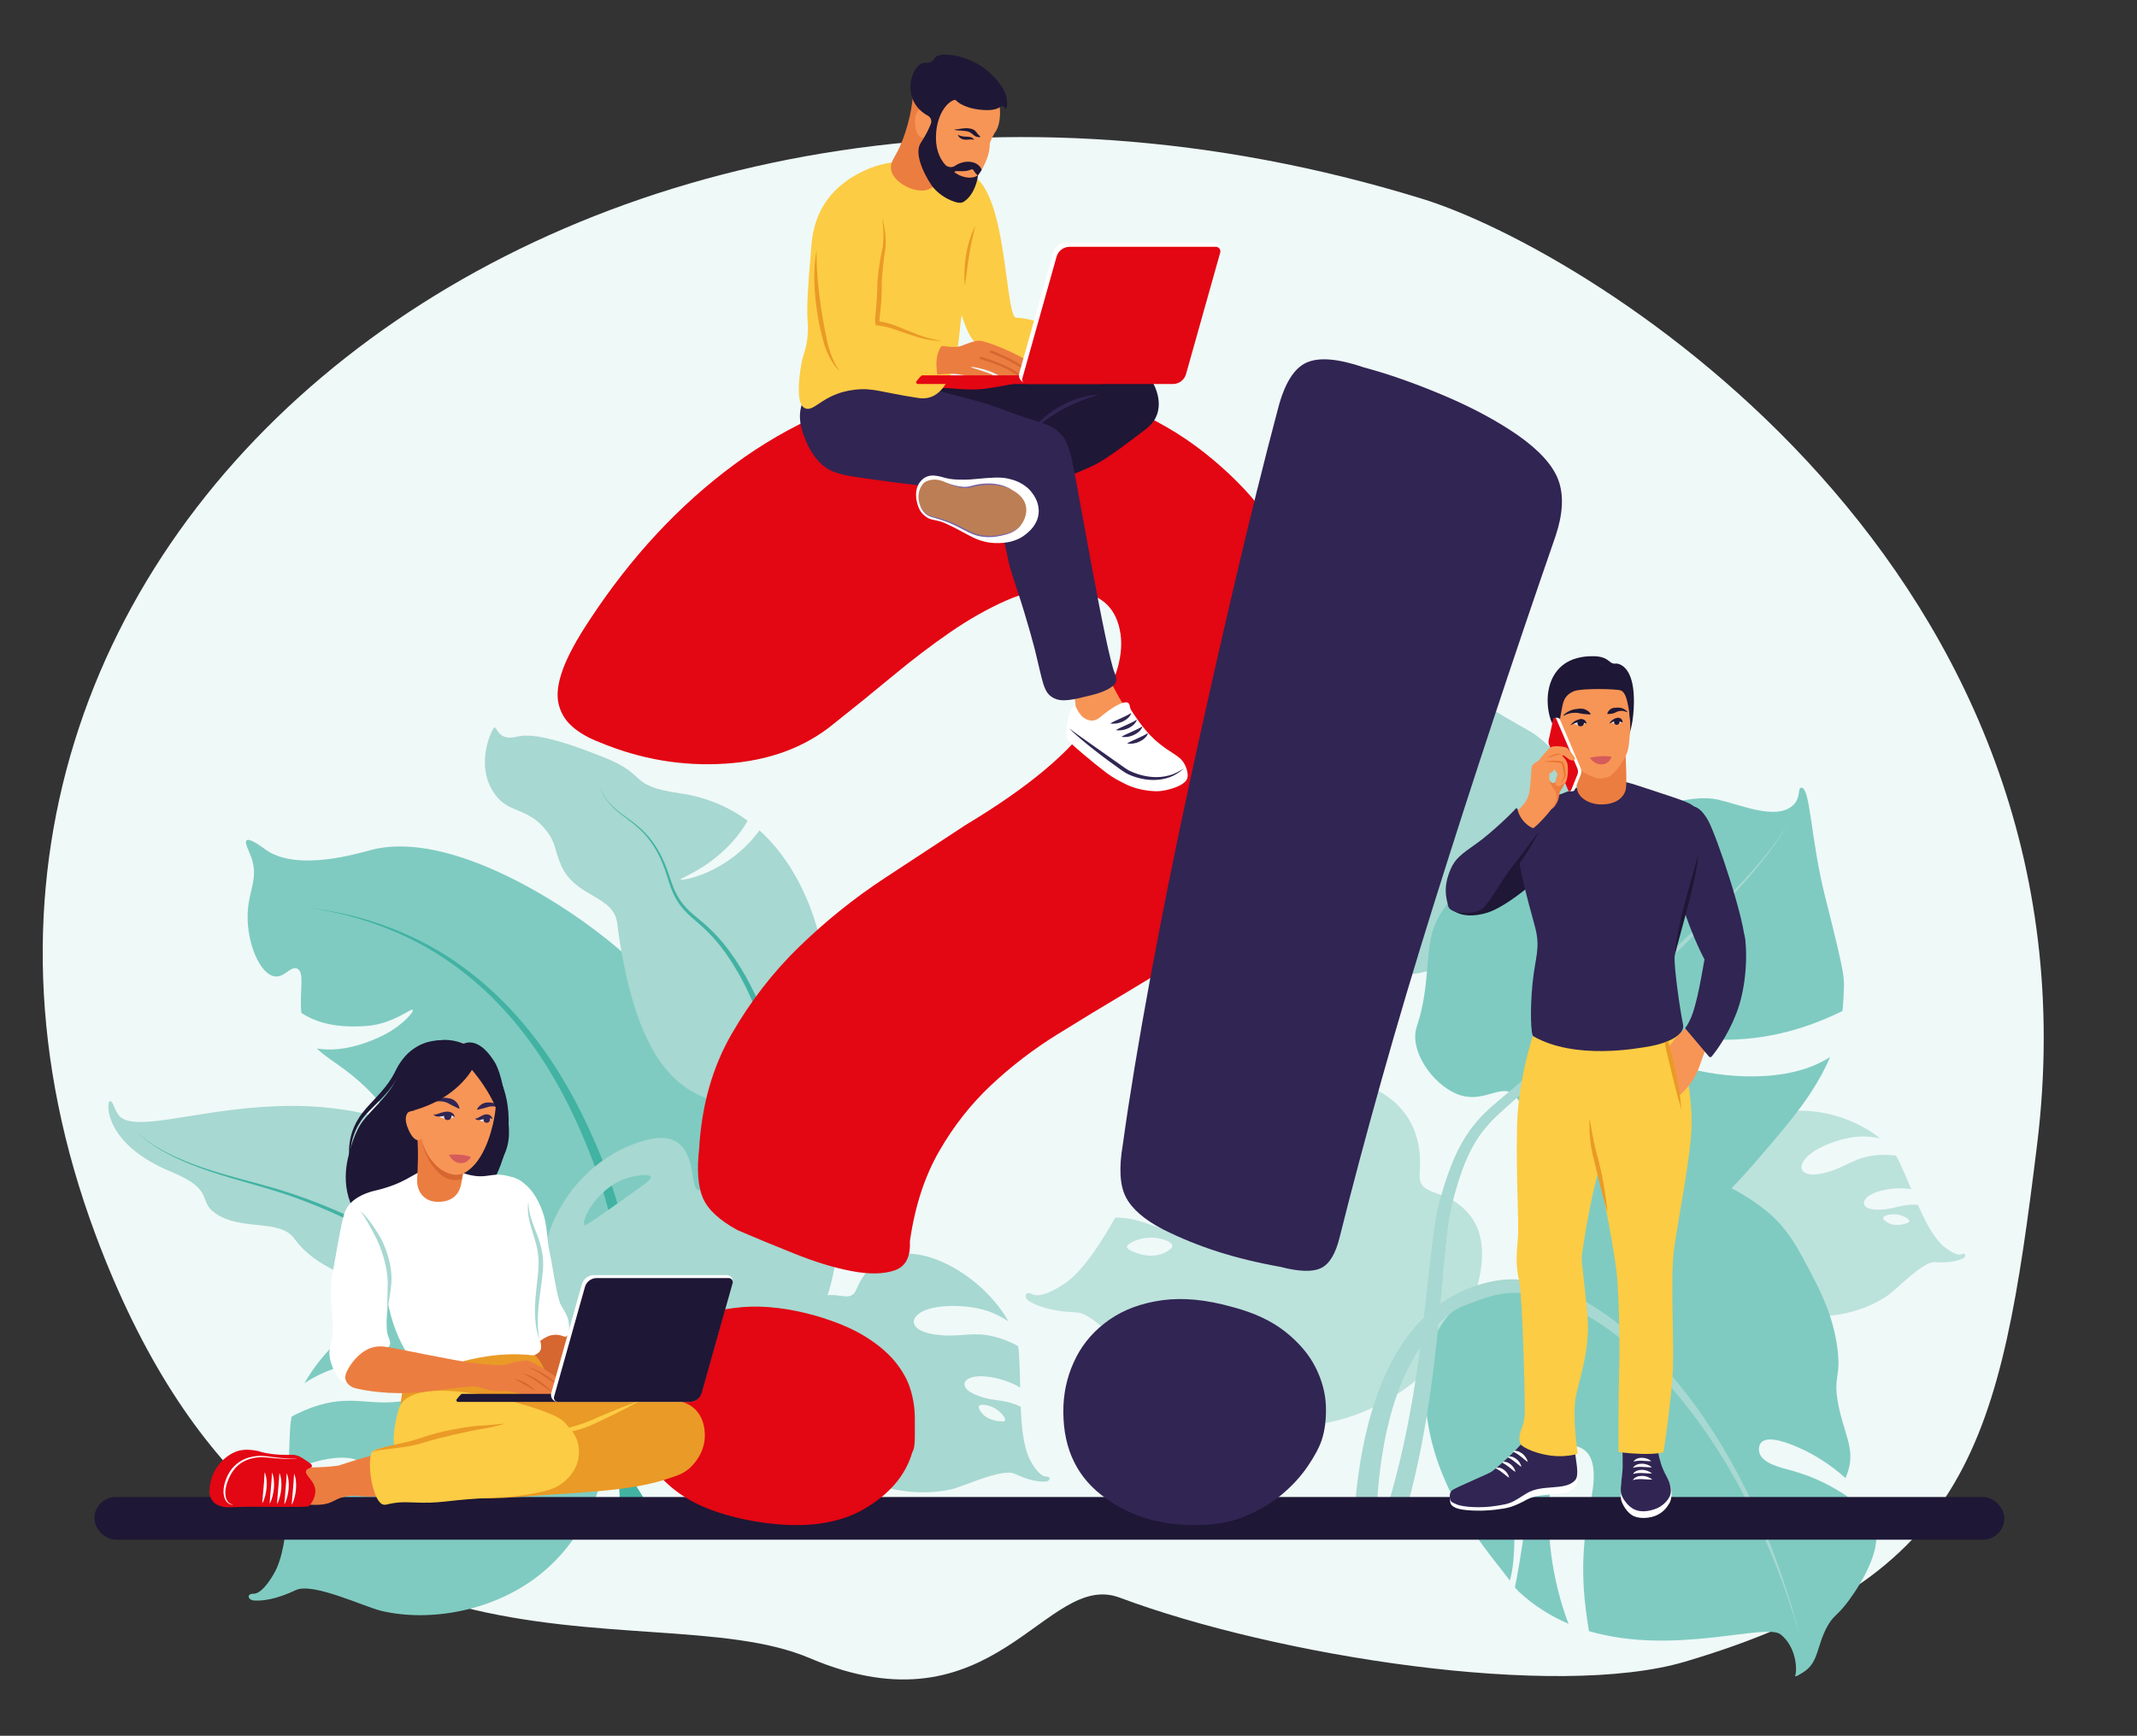 <?xml version="1.0" encoding="UTF-8"?><svg xmlns="http://www.w3.org/2000/svg" viewBox="0 0 2113.33 1716.67"><rect x="0" y="0" width="2113.33" height="1716.67" fill="#333333" stroke="none"/><g style="isolation:isolate;"><g id="a"><g><path d="M1107.22,1580c-73.56-27.55-123.32,137.93-306.55,59.82-162.73-69.36-522.66,72.62-706.04-418.33C-163.91,529.29,575.7-59.09,1405.97,196.46c169.48,52.16,678.51,366.07,608.57,935.48-36.12,294.09-65.71,427.81-348.06,511.39-128.34,37.99-405.02-5.58-559.26-63.33Z" style="fill:#eff9f8;"/><g><path d="M244.88,905.25c.47-24.51,11.13-35.85,3.72-57.09-2.65-7.59-7.09-14.98-4.75-17.03,3.14-2.75,15.46,6.77,19.13,9.36,31.07,21.88,91.52,3.36,104.22,.05,76.73-19.97,191.79,51.94,247.75,100.7,25.93,22.59,129.13,112.52,120.18,227.16-.33,4.25,4.85,85.27-50.31,101.7-34.98,10.42-56.44-28.42-94.12-12.36-24.71,10.53-32.83,30.04-56.5,35.82-31.49,7.68-65.19-27.21-72.93-35.74-27.93-30.78-18.03-49.1-48.04-107.06-14.06-27.14-25.86-49.93-49.72-73.55-21.91-21.69-38.74-28.98-50.09-40.25,19.39,3.17,42.4-1.45,66.75-13.7,16.64-8.37,29.94-22.83,27.84-24.61-1.76-1.5-19.59,14.03-45.42,15.99-34.96,2.66-53.32-5.69-64.52-12.8-2.28-21.61,3.74-40.67-4.38-43.97-6.61-2.68-12.32,9.22-22.13,7.72-14.73-2.25-27.22-32.9-26.69-60.34Z" style="fill:#7fcbc1;"/><path d="M610.15,1237.47c4.37,26.62,6.58,53.58,6.72,80.55,.1,13.48-.35,26.97-1.18,40.44-.42,6.74-.95,13.47-1.52,20.27-.58,6.8-1.05,13.74-1.46,20.61-1.57,27.57-1.39,55.22,.19,82.77,.56,9.46,1.31,18.9,2.2,28.33h18c-1.19-9.83-2.21-19.67-3.03-29.54-2.17-26.9-2.99-53.91-2.09-80.88,.25-6.76,.54-13.44,.96-20.25,.41-6.82,.79-13.7,1.06-20.59,.53-13.78,.66-27.6,.23-41.41-.8-27.61-3.71-55.17-8.82-82.3-5.15-27.13-12.55-53.82-22.28-79.63l-3.75-9.64-3.98-9.54c-2.69-6.29-5.44-12.57-8.29-18.83-5.71-12.5-11.87-24.81-18.54-36.84-13.34-24.05-28.74-47-46.47-68.04-17.7-21.04-37.73-40.15-59.92-56.34-11.09-8.09-22.7-15.46-34.76-21.99l-9.14-4.71c-3.05-1.56-6.18-2.96-9.27-4.44-6.26-2.79-12.54-5.5-18.95-7.91-25.56-9.81-52.33-16.29-79.42-19.59,27.01,3.92,53.54,11.01,78.72,21.35,6.31,2.54,12.5,5.38,18.64,8.29,3.03,1.55,6.1,3,9.09,4.62l8.95,4.87c11.79,6.74,23.1,14.3,33.87,22.54,21.55,16.49,40.85,35.79,57.8,56.91,16.98,21.12,31.61,44.05,44.19,68.03,6.29,11.99,12.06,24.25,17.41,36.7,2.67,6.23,5.25,12.5,7.78,18.83l3.68,9.44,3.45,9.52c8.92,25.5,15.54,51.76,19.95,78.38Z" style="fill:#42b2a3;"/><path d="M751.06,821.25c-31.54,42.98-77.39,50.11-78.11,48.66-.89-1.78,41.19-14.81,66.45-58.18-18.64-13.74-40.98-23.48-67.47-27.25-50.56-7.2-31.24-17.84-72.26-34.47-53.81-21.81-76.17-24.55-88.43-21.44-19.81,5.03-19.47-11.58-22.78-8.71-2.16,1.87-21.08,40.3,3.73,69.08,13.09,15.19,30.31,10.18,48.03,32.4,9.45,11.85,8.13,19.31,14.59,34.22,13.94,32.2,51.9,29.59,55.49,57.21,21.28,163.84,78.39,177.39,130.41,181.3,28.66,2.15,25.62-22.87,43.35-18.35,46.44,11.85,58.07-172.31-33-254.48Z" style="fill:#a7d8d1;"/><path d="M603.04,795.15c4.4,5.08,9.79,9.16,15.11,13.18,5.34,4.01,10.64,8.06,15.41,12.69,4.77,4.61,9.01,9.76,12.6,15.32,3.58,5.57,6.56,11.52,9.05,17.66,1.27,3.06,2.36,6.2,3.42,9.34,.97,3.16,1.96,6.33,3.03,9.55,1.99,6.43,4.74,12.7,8.34,18.5,3.58,5.83,8.35,10.88,13.39,15.35,5.04,4.48,10.17,8.68,14.9,13.31,2.43,2.24,4.63,4.7,6.92,7.08,2.18,2.47,4.33,4.98,6.41,7.53,1.98,2.65,4.06,5.21,5.95,7.92l5.58,8.2,5.2,8.47c1.75,2.81,3.25,5.76,4.89,8.63,12.53,23.34,21.5,48.49,28.79,74,3.56,12.8,6.67,25.72,9.45,38.71,2.76,13,5.08,26.1,7.22,39.23,4.11,26.28,7.19,52.73,9.34,79.27,2.2,26.53,3.59,53.13,4.31,79.75,.74,26.62,.89,53.26,.5,79.9-.8,50.63-3.32,101.22-7.28,151.7h15.65c2.95-50.49,4.46-101.06,4.26-151.64-.13-26.8-.81-53.6-2.08-80.38-1.26-26.78-3.18-53.53-5.92-80.21-2.69-26.68-6.32-53.28-10.99-79.71-2.42-13.2-5.02-26.37-8.07-39.45-3.07-13.07-6.46-26.07-10.32-38.95-7.88-25.67-17.47-50.99-30.7-74.52-1.73-2.9-3.32-5.87-5.16-8.7l-5.45-8.51-5.85-8.25c-1.99-2.72-4.17-5.31-6.25-7.97-2.19-2.57-4.44-5.11-6.72-7.59-2.39-2.4-4.7-4.87-7.23-7.11-4.92-4.63-10.23-8.8-15.25-13.09-5.03-4.29-9.62-8.97-13.15-14.47-3.55-5.47-6.34-11.48-8.42-17.76-1.1-3.1-2.16-6.29-3.21-9.49-1.14-3.16-2.31-6.32-3.66-9.4-2.66-6.18-5.8-12.17-9.56-17.77-3.77-5.58-8.18-10.74-13.11-15.31-4.92-4.59-10.34-8.57-15.75-12.47-5.4-3.91-10.82-7.86-15.29-12.81-2.24-2.46-4.23-5.15-5.91-8.03-1.65-2.9-2.99-5.97-4.11-9.11,1.06,3.17,2.33,6.27,3.93,9.21,1.64,2.92,3.59,5.66,5.79,8.19Z" style="fill:#42b2a3;"/><path d="M360.48,1295.78c1.97-9.57,.47-11.58-2.9-19.52-7.13-16.84-43.45-19.45-66.34-51.13-14.56-20.14-52.06-7.35-77.99-25.01-18.45-12.57,.31-22.92-43.8-41.17-67.07-27.75-63.73-68.23-61.33-69.61,3.83-2.19,4.89,9.66,10.47,14.93,26.14,24.7,164.27-47.27,299.51,16.86,58.86,27.91,103.34,71.89,122.36,132.42,13.93,44.35,2.36,69.52-14.4,67.66-19.81-2.2-3.89,8.48-13.33,27.27-39.21,78.07-159.62-16.94-152.25-52.69Z" style="fill:#a7d8d1;"/><path d="M641.61,1510.44h11.95c-9.25-16.28-18.89-32.34-28.98-48.12-27.71-43.32-58.79-84.6-93.89-122.23-35.14-37.56-74.39-71.4-117.53-99.4-43.09-28.03-90.06-50.09-139.22-64.81-6.17-1.75-12.33-3.56-18.5-5.25l-18.54-4.96c-12.34-3.36-24.63-6.9-36.72-11.04-12.08-4.15-23.98-8.89-35.35-14.75-11.35-5.84-22.16-12.91-31.43-21.76,9.13,8.99,19.86,16.25,31.15,22.29,11.31,6.05,23.17,11,35.23,15.35,12.06,4.34,24.33,8.08,36.63,11.63l18.47,5.25c6.14,1.79,12.23,3.68,18.35,5.52,48.71,15.42,95.01,38.08,137.29,66.53,42.34,28.43,80.67,62.54,114.88,100.27,34.17,37.8,64.29,79.14,91.06,122.47,8.73,14.14,17.1,28.49,25.15,43.02Z" style="fill:#42b2a3;"/><path d="M250.53,1576.22c9.55,.29,21.06-20.29,23.32-25.68,7.53-17.91,9.82-41.53,10.85-67.99,18.71-9.54,32.35-7.35,49.35-12.21,33.56-9.59,25.5-21.41,24.75-22.28-11.79-13.63-54.45-3.34-73.36,8.74,.33-14.55,.65-29.63,1.52-44.86,.2-3.56,.7-7.17,1.41-10.8,1.36-.85,2.8-1.68,4.4-2.46,44.34-21.71,64.44-9.93,95.2-11.93,47.46-3.08,40.14-21.15,39.39-22.52-12.08-22.15-74.84-20.09-102.5-8.68-4.72,1.95-14.04,5.83-23.76,12.41,41.87-74.61,164.06-137.96,203.88-43.57,9.14,21.66,25.23-.89,56.58,13.03,26.61,11.82,32.96,46.2,35.43,57.01,12.44,54.57-12.91,121.77-61.4,161.45-46.28,37.87-111.05,48.57-158.65,37.2-16.56-3.95-67.69-28.41-84.31-20.54-20.13,9.53-33.33,10.81-41.22,10.33-6.53-.4-7.66-6.86-.9-6.66Zm55.36-75.12c.4,.63,1.28,1.09,4.65,1.03,2.83-.05,20.44-.69,28.46-14.1,1.38-2.31,2.84-4.76,1.89-6.42-1.94-3.38-12.76-1.76-20.69,2.51-8.93,4.81-16.14,14.02-14.3,16.97Z" style="fill:#7fcbc1;"/><path d="M1034.58,1460.28c-7.03,.21-15.51-14.94-17.18-18.92-5.55-13.19-7.23-30.59-7.99-50.09-13.79-7.03-23.83-5.41-36.35-8.99-24.72-7.07-18.79-15.78-18.23-16.42,8.69-10.04,40.11-2.46,54.05,6.44-.24-10.72-.48-21.83-1.12-33.05-.15-2.63-.52-5.28-1.04-7.96-1-.62-2.06-1.23-3.24-1.81-32.67-16-47.47-7.32-70.14-8.79-34.97-2.27-29.57-15.58-29.02-16.59,8.9-16.32,55.14-14.8,75.51-6.39,3.48,1.44,10.35,4.29,17.51,9.14-30.85-54.97-120.87-101.64-150.21-32.1-6.73,15.96-18.59-.66-41.69,9.6-19.6,8.71-24.28,34.03-26.1,42-9.17,40.21,9.51,89.71,45.23,118.95,34.1,27.9,81.82,35.78,116.88,27.41,12.2-2.91,49.87-20.93,62.11-15.13,14.83,7.02,24.56,7.96,30.37,7.61,4.81-.29,5.64-5.06,.66-4.91Zm-40.78-55.34c-.29,.47-.94,.8-3.42,.76-2.08-.04-15.06-.5-20.97-10.39-1.02-1.7-2.1-3.5-1.39-4.73,1.43-2.49,9.4-1.3,15.24,1.85,6.58,3.54,11.89,10.33,10.54,12.51Z" style="fill:#a7d8d1;"/><path d="M545.68,1211.68c16.95-41.85,51.17-71.02,86.6-82.18,9.31-2.93,25.33-7.74,37.29,.1,18.74,12.28,13.35,46.34,20.8,47.34,9.31,1.25,12.07-49.66,41.08-62.29,21.45-9.35,51.52,.26,68.16,16.75,42.27,41.88,32.84,122.93,9.56,173.72-13.62,29.72-54.57,98.38-106.68,110.68-10.43,2.46-47.07,8.75-56.47,32.59-2.02,5.12-1.77,8.49-4.57,9.99-12.03,6.44-53.06-35.9-76.19-78.4-10.47-19.25-50.3-92.45-19.58-168.29Zm32.4-.04c1.07,1.04,18.97-11.7,54.74-37.22,5.63-4.02,11.52-8.28,10.62-10.57-1.29-3.27-16.14-1.72-27.33,2.72-26.56,10.53-42.08,41.11-38.03,45.07Z" style="fill:#a7d8d1;"/></g><g><path d="M1940,1240.35c-5.74,2.47-17.68-7.28-20.35-10.02-8.88-9.09-15.94-22.9-22.93-38.76-13.67-1.31-21.44,3.3-32.95,4.42-22.72,2.22-20.65-6.9-20.41-7.61,3.9-11.13,32.32-15.11,46.73-12.3-3.69-8.78-7.51-17.87-11.7-26.92-.98-2.12-2.15-4.19-3.45-6.23-1.03-.19-2.1-.35-3.27-.44-32.19-2.56-41.59,9.43-60.78,15.6-29.61,9.52-29.5-3.23-29.37-4.24,2.03-16.37,40.7-30.19,60.27-29.89,3.34,.05,9.94,.17,17.44,1.84-43.38-35.33-132.93-44.53-134.49,22.45-.36,15.37-15.56,5.51-31.29,21.51-13.35,13.58-8.96,36.02-7.86,43.19,5.53,36.19,37.09,70.98,76.12,83.47,37.25,11.93,79.22,2.88,105.45-15.46,9.12-6.38,34.36-33.54,46.36-32.74,14.54,.96,22.87-1.43,27.55-3.61,3.88-1.81,3.01-6.01-1.05-4.27Zm-51.71-32.4c-.09,.48-.52,.97-2.58,1.74-1.73,.65-12.6,4.49-20.7-1.74-1.4-1.08-2.87-2.21-2.69-3.45,.37-2.52,7.34-4.13,13.19-3.44,6.58,.78,13.19,4.65,12.78,6.89Z" style="fill:#bce2dc;"/><path d="M1020.58,1279.91c9.37,5.21,31.44-9.38,36.48-13.59,16.73-13.98,31.18-36.35,45.84-62.2,23.57,.13,36.04,9.34,55.49,13.25,38.4,7.72,36.45-8.22,36.15-9.47-4.73-19.67-52.57-31.37-77.65-29.07,7.82-14.34,15.91-29.21,24.62-43.94,2.04-3.45,4.39-6.79,6.97-10.04,1.79-.14,3.65-.23,5.66-.19,55.39,1.19,69.37,23.29,101.06,37.14,48.91,21.38,50.92-.41,50.88-2.17-.64-28.31-64.27-58.58-97.73-61.44-5.71-.49-17-1.42-30.09,.14,80.17-52.82,234.64-53.05,225.73,61.57-2.04,26.3,25.62,12.1,49.71,42.13,20.44,25.49,9.07,63.04,5.96,75.09-15.7,60.82-75.59,114.76-144.37,129.35-65.65,13.93-135.74-8.77-177.35-44.62-14.47-12.47-52.86-63.19-73.48-63.91-24.98-.87-38.8-6.39-46.42-10.93-6.3-3.76-4.1-10.79,2.53-7.1Zm93.89-46.38c.07,.83,.71,1.75,4.1,3.42,2.84,1.41,20.73,9.84,35.64,.6,2.57-1.59,5.29-3.28,5.19-5.43-.19-4.37-11.81-8.33-21.93-8.15-11.38,.2-23.32,5.67-23,9.56Z" style="fill:#bce2dc;"/><path d="M1437.62,653.66c5.48,6.08-1.6,25.02-3.87,29.49-7.54,14.85-21.73,29.44-38.47,44.79,4.13,17.53,13.12,25.24,19.37,39.05,12.33,27.27,.12,28.55-.86,28.54-15.45-.16-32.36-33.77-34.95-52.84-9.34,8.28-19.02,16.85-28.5,25.86-2.22,2.11-4.3,4.43-6.28,6.91,.2,1.36,.45,2.76,.83,4.24,10.37,41.04,29.22,47.66,44.97,68.89,24.29,32.76,8.41,37.98,7.1,38.26-21.19,4.37-54.63-37.83-62.49-62.25-1.34-4.17-3.97-12.42-5.05-22.43-25.6,68.75,.68,183.8,84.51,157.54,19.24-6.03,13.4,17,39.89,29.8,22.48,10.86,48.49-4.04,56.93-8.42,42.6-22.11,72.51-75.94,71.59-129.66-.87-51.27-29.78-99.58-63.6-124.42-11.76-8.64-56.11-28.54-60.17-43.77-4.93-18.46-11.41-27.8-16.09-32.69-3.88-4.05-8.74-1.2-4.85,3.1Z" style="fill:#a7d8d1;"/><path d="M1495.69,1081.7c-12.33-9.62-29.95,10.63-55.18,.12-24.35-10.14-47.36-43.32-39.33-66.88,13.7-40.21,7.5-77.52,18.38-101.66,17.53-38.9,61.96-67.09,172.25-101.47,12.13-3.78,22.98-7.15,32.76-10.06-5.43,7.78-10.62,16.56-15,26.29-2.45,5.44-12.23,28.05-10.03,56.67,.76,9.92,2.26,29.39,14.32,34.84,.93,.42,5.29,1.43,10.07-.77,9.05-4.17,9.33-20.1,9.37-47.94,.06-45.34,2.23-63.25,5.13-73.08,27.65-7.65,45.89-10.43,61.6-6.69,23.14,5.51,54.95,19.51,71.85,6.44,9.76-7.55,5.28-18.55,9.59-18.5,8.87,.11,9.12,50.49,23.12,106.47,21.55,86.14,19.39,79.47,18.41,102.57-.17,4.01-.49,7.94-.95,11.81-89.97,44.31-150.34,22.3-171.79,27.22-3.87,.89-18.13,4.16-18.56,9.85-.63,8.16,27.54,16.52,33.57,18.31,36.51,10.83,103.06,17.23,144.55-9.89-14.78,34.91-39.53,63.87-62.3,90.48-38.22,44.67-73.2,85.56-129.62,91.79-34.26,3.78-80.33-9.06-103-34.73-33.09-37.47,10.55-87.94-19.21-111.16Z" style="fill:#7fcbc1;"/><path d="M1508.16,1508.56c9.5-68.11,40.36-116.63,42.12-127.94,.13-.86,1.29-8.86-2.66-11.35-3.92-2.48-11.06,1.38-13.42,3.71-54.94,54.07-27.17,141.78-41.1,190.22-.9-1.24-1.84-2.52-2.85-3.86-19.88-26.24-89.06-102.94-79.96-202.49,1.24-13.6,8.51-52.8,36.8-67.46,37.43-19.4,58.63-16.74,103.2,1.82,18.39,7.66,.7-33.19,15.75-67.34,1.43-3.25,19.38-42.43,59.61-57.36,63.92-23.72,126.16,35.27,128.74,37.79,16.12,15.73,24.73,32.23,36.51,54.79,9.91,18.98,21.65,41.94,25.98,73.11,4.24,30.56-4.35,27.85,.91,56.03,5.45,29.21,16.99,44.42,9.79,66.78-.86,2.68-1.77,4.78-2.54,6.72-12.37-11.03-28.78-22.63-46.89-30.36-7.83-3.34-29.34-12.53-36.41-4.75-2.32,2.55-2.71,6.52-2.01,9.54,2.6,11.2,21.6,15.34,32.26,18.25,24.15,6.6,41.96,16.9,54.28,25.13,6,9.08,19.49,12.08,25.96,24.57,14.69,28.37-22.05,76.42-26.24,81.79-9.94,12.75-12.96,11.77-18.92,22.58-10.45,18.94-8.53,35.2-22.83,44.68-3.25,2.16-10.19,6.64-8.85,3.64,1.7-3.82,1.89-27.31-14.46-40.38-14.73-11.77-105.83,21.42-189.58-3.32-3.97-24.19-10.3-65.19-.39-116.93,3.46-18.1,11.23-49.61-3.65-61.73-4.02-3.27-10.25-5.59-15.77-3.99-16.85,4.88-18.89,43.85-19.63,58.04-2.31,44.06,8.08,88.66,19.26,117.39-17.14-7.28-33.67-17.44-48.81-31.45-1.52-1.41-2.89-2.94-4.23-4.6,2.75-12.9,6-32.31,10.05-61.3Z" style="fill:#7fcbc1;"/><path d="M1734.65,1490.02c-19-41.06-42.17-80.41-70.4-116.12-14.13-17.82-29.54-34.73-46.53-50.07-16.96-15.34-35.52-29.16-56.03-40.03-10.27-5.38-21.03-10.03-32.34-13.35-11.28-3.35-23.15-5.4-35.28-5.23-3.03,.04-6.07,.22-9.11,.56-3.04,.33-6.1,.86-8.96,1.43-5.81,1.17-11.56,2.72-17.2,4.63-11.29,3.81-22.12,9.2-32.01,15.96-19.89,13.5-35.52,32.35-47.17,52.76-11.7,20.49-19.79,42.57-25.77,64.95-5.95,22.41-9.83,45.2-12.38,68.02-1.11,9.81-1.95,19.64-2.6,29.47h21.99c.36-9.16,.89-18.3,1.66-27.41,1.83-22.08,4.94-44.01,9.98-65.39,5.05-21.35,12.08-42.2,22.25-61.25,10.14-19,23.53-38.42,40.75-50.84,8.57-6.22,18.12-8.99,28.11-12.68,4.99-1.84,10.12-3.39,15.34-4.6,2.66-.61,5.15-1.11,7.71-1.46,2.56-.36,5.15-.59,7.76-.7,10.45-.45,21.14,1.03,31.55,3.81,10.44,2.74,20.63,6.79,30.48,11.59,19.69,9.73,38.01,22.53,54.92,36.97,16.94,14.44,32.52,30.57,46.91,47.71,28.77,34.34,52.85,72.65,72.9,112.93,20.06,40.3,36.13,82.63,48.65,125.99-11.28-43.7-26.17-86.56-45.18-127.65Z" style="fill:#a7d8d1;"/><path d="M1748.56,842.7c-7.35,9.22-15.14,18.08-23.11,26.76-15.99,17.33-32.75,33.93-49.82,50.2-34.18,32.51-69.61,63.67-105.42,94.38-17.92,15.34-35.96,30.54-54.05,45.7l-27.14,22.76c-4.52,3.81-9.03,7.63-13.53,11.56-2.25,1.95-4.49,4.1-6.71,6.18-2.15,2.19-4.34,4.33-6.35,6.66-4.11,4.56-7.93,9.43-11.32,14.57-3.43,5.11-6.51,10.45-9.21,15.93-5.51,10.94-9.6,22.35-13.28,33.77-1.81,5.74-3.49,11.4-5.08,17.25-1.58,6-2.74,11.96-3.77,17.89-1.99,11.86-3.46,23.66-4.83,35.43-2.71,23.54-5.06,46.99-7.89,70.34-2.81,23.35-6,46.62-9.92,69.72-7.01,41.12-16.21,81.84-29.14,121.21h19.89c11.55-38.94,19.59-78.72,25.58-118.61,3.5-23.52,6.27-47.1,8.63-70.67,2.38-23.56,4.28-47.14,6.5-70.55,1.12-11.7,2.34-23.36,4.03-34.82,.87-5.71,1.87-11.38,3.19-16.81,1.38-5.57,2.92-11.27,4.53-16.82,3.3-11.11,6.95-22.09,11.84-32.36,2.38-5.17,5.11-10.14,8.14-14.9,3-4.79,6.38-9.32,10.07-13.61,1.8-2.18,3.78-4.21,5.72-6.29,2.04-2,4.01-3.99,6.17-5.96,4.29-3.94,8.69-7.86,13.1-11.77l26.55-23.41c17.72-15.61,35.4-31.28,52.95-47.09,35.09-31.64,69.8-63.74,103.23-97.16,16.7-16.72,33.07-33.78,48.67-51.54,7.77-8.9,15.36-17.97,22.49-27.4,7.09-9.44,13.9-19.17,19.18-29.75-5.53,10.44-12.57,19.97-19.87,29.21Z" style="fill:#a7d8d1;"/></g><rect x="93.4" y="1480.5" width="1888.74" height="42.2" rx="21.1" ry="21.1" style="fill:#1e1735;"/><path d="M695.11,1184.79c-4.9-11.43-6.13-27.77-3.68-49.03,2.45-42.48,13.06-80.07,31.87-112.76,18.79-32.67,41.25-61.69,67.41-87.02,26.14-25.32,54.12-47.8,83.96-67.41,29.82-19.61,56.57-37.17,80.28-52.7,61.28-36.77,102.95-71.49,125.02-104.18,22.06-32.67,31.45-60.86,28.19-84.57-2.45-16.34-9.4-27.98-20.84-34.93-11.45-6.93-23.71-10.42-36.77-10.42-18.81,0-37.38,4.1-55.77,12.26-18.38,8.18-36.77,18.59-55.15,31.25-18.39,12.68-37.19,26.97-56.38,42.9-19.21,15.93-38.61,31.68-58.22,47.19-28.61,23.71-64.35,36.98-107.25,39.83-42.9,2.87-84.78-4.29-125.63-21.45-10.63-4.08-19.4-9.19-26.35-15.32-6.93-6.13-11.43-13.67-13.48-22.68-2.03-8.98-.61-20.22,4.29-33.71,4.9-13.48,13.9-30.03,26.96-49.64,40.85-62.09,88.44-113.16,142.79-153.21,54.33-40.03,113.37-65.76,177.11-77.22,38.4-7.35,75.17-8.98,110.31-4.9,35.12,4.1,67.6,12.26,97.44,24.51,29.82,12.26,56.38,27.58,79.67,45.96,23.29,18.39,42.69,37.8,58.22,58.22,32.67,40.04,54.54,78.44,65.57,115.21,11.03,36.77,14.71,71.3,11.03,103.57-3.68,32.29-13.08,61.9-28.19,88.86-15.13,26.96-31.68,50.25-49.64,69.86-17.98,19.61-38.21,36.98-60.67,52.09-22.48,15.13-45.77,29.84-69.86,44.12-24.11,14.31-48.01,28.8-71.7,43.51-23.71,14.71-45.56,31.46-65.57,50.25-20.03,18.8-37.19,40.66-51.48,65.57-14.31,24.94-23.9,54.54-28.8,88.86,.8,15.53-4.29,25.13-15.32,28.8-11.03,3.68-25.13,3.89-42.29,.61-17.16-3.25-35.97-8.98-56.38-17.16-20.43-8.16-39.22-15.93-56.38-23.29-17.98-9.8-29.42-20.42-34.32-31.87Zm-52.09,156.27c8.58-13.48,20.62-24.51,36.16-33.09,15.51-8.58,34.11-13.67,55.77-15.32,21.64-1.63,45.54,1.23,71.7,8.58,19.61,5.73,35.74,12.47,48.41,20.22,12.66,7.78,22.67,16.15,30.03,25.13,7.35,9,12.45,18.19,15.32,27.58,2.85,9.4,4.29,19,4.29,28.8v18.38c0,7.35-.82,12.26-2.45,14.71-6.55,22.88-22.48,41.67-47.8,56.38-25.34,14.71-58.43,19.19-99.28,13.48-17.98-2.45-34.93-6.55-50.86-12.26-15.93-5.73-29.84-13.69-41.67-23.9-11.85-10.21-20.84-22.26-26.96-36.16-6.13-13.88-8.39-30.22-6.74-49.03,.81-15.51,5.52-30.03,14.1-43.51Z" style="fill:#e30613; mix-blend-mode:multiply;"/><path d="M1064.26,1342.23c7.61-14.78,18.58-27.16,32.97-37.16,14.38-9.98,31.77-16.37,52.15-19.18,20.38-2.79,43.34-.6,68.93,6.59,21.58,5.6,39.15,13.79,52.75,24.58,13.58,10.79,23.56,22.59,29.97,35.36,6.39,12.79,9.77,25.59,10.19,38.36,.4,12.79-1.01,23.98-4.2,33.56-2.4,7.19-7,15.79-13.79,25.77-6.8,10-15.19,19.18-25.17,27.57-10,8.39-21.99,15.58-35.96,21.58-13.99,5.99-29.78,8.99-47.35,8.99-37.57,.78-69.53-9.2-95.9-29.97-26.37-20.77-38.75-50.35-37.16-88.71,.81-16.78,5-32.55,12.59-47.35Zm477.11-866.72c5.19,14.8,4.2,32.97-3,54.54-20.79,59.94-41.36,120.68-61.74,182.21-20.38,61.55-39.97,122.28-58.74,182.21-18.79,59.94-35.96,117.69-51.55,173.22-15.59,55.56-29.37,107.29-41.36,155.24-4.01,16.78-10.19,27.18-18.58,31.17-8.39,4.01-21.78,3.6-40.16-1.2-22.38-3.99-42.97-8.99-61.74-14.98-18.79-5.99-36.98-13.37-54.54-22.18-18.39-9.59-30.57-20.17-36.56-31.77-5.99-11.58-7.01-28.96-3-52.15,6.39-46.34,15.38-100.89,26.97-163.63,11.57-62.73,24.57-127.26,38.96-193.6,14.39-66.32,29.16-131.86,44.35-196.6,15.17-64.74,29.56-122.67,43.16-173.82,6.39-24.76,15.77-39.95,28.17-45.55,12.38-5.58,31.35-3.99,56.94,4.79,23.97,6.41,50.14,15.58,78.52,27.57,28.36,11.99,52.93,25.17,73.72,39.56,21.58,15.19,34.96,30.18,40.16,44.96Z" style="fill:#312553; mix-blend-mode:multiply;"/><g><g><path d="M1062.07,689.09c1.79,4.81,1.67,8.09,1.79,18.75,.1,9.1,.25,11.7,.89,15.18,.6,3.24,1.42,6.18,3.57,8.93,1.84,2.36,3.57,3.18,5.36,4.46,5.1,3.67,5.47,7.4,10.71,16.07,3.86,6.38,20.76,19.83,29.46,22.32,4.05,1.16,13.41,3.54,25.89,3.57,15.52,.04,20.39-3.6,22.32-5.36,2.85-2.59,3.45-4.85,3.57-5.36,1.2-4.98-2.53-9.72-6.25-14.28-8.59-10.54-12.89-15.8-16.07-18.75,0,0-14.27-13.2-27.67-31.24-15.53-20.9-13.83-29.38-23.21-32.14-12.84-3.77-31.59,7.57-31.24,15.18,.04,.82,.27,1.01,.89,2.68Z" style="fill:#f79556;"/><path d="M923.53,387.26c5.85-6.81,17.56-1.52,41.72-2.14,9.52-.24,20.25-2.3,41.72-6.42,17.81-3.42,20.22-4.67,53.48-11.77,9.12-1.95,23.22-4.88,41.72-5.35,14.07-.35,20.14,.99,25.67,4.28,11.25,6.69,15.09,18.35,16.05,21.39,.98,3.12,4.1,13.1,0,23.53-3.04,7.74-8.63,12.06-13.91,16.05-25.78,19.45-38.67,29.18-52.41,35.3-10.26,4.57-21.44,9.55-35.3,11.77-46.78,7.49-100.03-20.33-116.59-58.83-1.9-4.4-8.69-20.19-2.14-27.81Z" style="fill:#1e1735;"/><path d="M791.85,403.96c-2.63,12.96,1.89,24.08,4.93,31.57,1.59,3.92,6.24,15.05,15.78,23.68,9.58,8.66,19.62,10.76,49.33,14.8,34.63,4.71,51.94,7.06,72.02,7.89,16.43,.68,32.91,.98,49.33,0,1.24-.07,5.23-.34,6.91,1.97,2.02,2.77,0,8.88-1.17,13.35-2.78,10.59-.15,21.59,4.13,38.94,5.6,22.71,2.55,16.68,11.84,44.39,11.75,35.06,18.74,63.14,18.74,63.14,7.63,30.65,7.97,40.98,17.76,46.37,8.66,4.77,18.93,2.19,39.46-2.96,11.94-3,21.3-8.17,22.69-12.82,1.03-3.46-.47-6.73-.99-7.89-8.85-19.8-37.35-188.46-42.42-211.12-3.84-17.13-8.33-22.83-9.87-24.66-7.88-9.39-17.57-11.72-36.5-17.76-14.27-4.55-28.02-10.68-42.42-14.8-24.5-7-32.59-7.66-70.04-20.31-17.73-5.99-27.92-9.2-42.42-9.87-10.17-.46-20.61-.83-32.56,3.95-3.93,1.57-29.63,8-34.53,32.15Z" style="fill:#312553;"/><path d="M1019.29,427.02c3.87-5.31,8.46-10.09,13.49-14.36,5.03-4.28,10.51-8.06,16.32-11.23,5.8-3.18,11.93-5.78,18.25-7.71,6.32-1.92,12.83-3.18,19.4-3.5-6.27,1.94-12.4,3.99-18.37,6.4-5.96,2.41-11.75,5.2-17.38,8.26-5.62,3.08-11.07,6.47-16.33,10.19-5.26,3.72-10.32,7.75-15.37,11.94Z" style="fill:#312553;"/><g><path d="M1061.91,697.95c-2.71,.23-10.82,24.78-5.87,33.82,1.73,3.16,25.96,23.3,37.43,32.01,2.15,1.63,8.16,6.06,16.37,10.06,3.85,1.88,14.32,8.04,33.12,8.67,6.68,.22,17.36-2.31,24.17-5.93,4.3-2.29,5.63-4.32,6.21-5.19,3.13-4.67-.71-13.38-1.55-15.02-3.67-7.24-8.78-9.13-18.72-16.01-16.2-11.22-24.81-23.43-34.07-37.45-2.57-3.89-.94-6.09-3.36-7.74-4.01-2.74-16.11,4.48-27.1,13.65-3.11,2.59-7.41,5.31-13.46,2.84-9.34-3.8-9.96-14-13.17-13.72Z" style="fill:#fff;"/><path d="M1057.42,720.4c4.33,3.36,8.79,6.51,13.26,9.67l13.4,9.46,13.4,9.45c4.46,3.15,8.91,6.34,13.4,9.42,1.11,.77,2.24,1.57,3.33,2.28,.56,.38,1.06,.69,1.63,.99,.56,.31,1.15,.6,1.74,.89,2.38,1.14,4.88,2.08,7.4,2.92,5.06,1.68,10.33,2.67,15.64,3,5.31,.27,10.69-.21,15.85-1.69,.65-.16,1.29-.38,1.93-.58,.65-.2,1.27-.42,1.89-.67,1.25-.5,2.47-1.08,3.69-1.67,1.22-.6,2.42-1.24,3.6-1.93,1.17-.69,2.36-1.37,3.39-2.28-1.87,2.03-4.18,3.59-6.48,5.1-1.16,.75-2.36,1.45-3.6,2.09-.62,.32-1.27,.62-1.91,.89-.64,.27-1.28,.56-1.94,.79-5.24,1.95-10.88,2.88-16.5,2.85-5.63,0-11.22-.97-16.61-2.54-2.69-.81-5.33-1.8-7.9-2.99-.64-.3-1.28-.61-1.92-.95-.64-.33-1.31-.74-1.89-1.12-1.21-.77-2.32-1.54-3.46-2.32-4.49-3.17-8.94-6.37-13.34-9.63-4.37-3.3-8.77-6.57-13.07-9.98-4.32-3.38-8.58-6.83-12.78-10.35-4.16-3.57-8.35-7.13-12.14-11.11Z" style="fill:#312553;"/><path d="M1103.52,722.01c1.82-1.08,3.6-1.9,5.35-2.71l5.18-2.36c1.71-.78,3.41-1.56,5.1-2.39,1.7-.85,3.37-1.65,5.09-2.84-.19,1.06-.72,2.02-1.32,2.9-.62,.86-1.33,1.66-2.11,2.35-1.56,1.4-3.34,2.52-5.22,3.37-1.88,.85-3.86,1.46-5.89,1.77-2.03,.3-4.11,.35-6.18-.09Z" style="fill:#312553;"/><path d="M1109.05,728.62c1.82-1.08,3.6-1.9,5.35-2.71l5.18-2.36c1.71-.78,3.41-1.56,5.1-2.39,1.7-.85,3.37-1.65,5.09-2.84-.19,1.06-.72,2.02-1.32,2.9-.62,.86-1.33,1.66-2.11,2.35-1.56,1.4-3.34,2.52-5.22,3.37-1.88,.85-3.86,1.46-5.89,1.77-2.03,.3-4.11,.35-6.18-.09Z" style="fill:#312553;"/><path d="M1114.58,735.23c1.82-1.08,3.6-1.9,5.35-2.71l5.18-2.36c1.71-.78,3.41-1.56,5.1-2.39,1.7-.85,3.37-1.65,5.09-2.84-.19,1.06-.72,2.02-1.32,2.9-.62,.86-1.33,1.66-2.11,2.35-1.56,1.4-3.34,2.52-5.22,3.37-1.88,.85-3.86,1.46-5.89,1.77-2.03,.3-4.11,.35-6.18-.09Z" style="fill:#312553;"/><path d="M1097.99,715.4c1.82-1.08,3.6-1.9,5.35-2.71l5.18-2.36c1.71-.78,3.41-1.56,5.1-2.39,1.7-.85,3.37-1.65,5.09-2.84-.19,1.06-.72,2.02-1.32,2.9-.62,.86-1.33,1.66-2.11,2.35-1.56,1.4-3.34,2.52-5.22,3.37-1.88,.85-3.86,1.46-5.89,1.77-2.03,.3-4.11,.35-6.18-.09Z" style="fill:#312553;"/></g><g><path d="M950.29,474.36c-5.21-.12-9.29-.22-14.54-1.49-6.67-1.62-16.28-5.58-23.85,1.51-9.48,8.88-5.65,23.68-2.37,29.9,.97,1.84,2.81,4.4,6.33,6.88,3.95,2.78,6.85,2.76,12.65,4.15,8.54,2.05,27.85,13.48,33.68,16.23,3.53,1.67,13.45,6.21,26.46,5.53,5.26-.27,15.99-.83,25.68-8.61,3.24-2.6,11.77-9.46,12.8-20.92,.93-10.25-4.72-17.8-6.5-20.19-7.57-10.12-18.77-12.84-22.97-13.85-8.31-2.01-16.38-1.28-32.51,.19-3.43,.31-8.18,.83-14.87,.67Z" style="fill:#fff;"/><path d="M949.91,481.68c-3.81-.58-9.35-2.04-14.09-4.37-13.04-6.43-21.31-.58-22.19,.29-5.76,5.68-6.44,14.81-4.04,21.53,.7,1.96,3.29,8.26,9.38,11.03,3.11,1.42,14.31,2.93,28.69,10.3,9.98,5.12,14.9,7.81,20.03,8.97,2.81,.64,10.75,2.17,20.64,.21,7.33-1.45,15.87-3.15,21.57-10.72,.92-1.23,6.92-9.46,4.43-19.25-2.21-8.7-9.69-13-13.88-15.41-11.53-6.63-24.06-5.55-28.74-5.14-10.74,.93-12.42,4-21.8,2.56Z" style="fill:#bc7e55;"/><g><path d="M1000.44,484.26c-2.33-1.51-4.88-2.7-7.51-3.66-2.64-.93-5.38-1.59-8.16-1.98-2.78-.41-5.59-.53-8.4-.49-2.81,.08-5.58,.29-8.38,.69-2.78,.43-5.52,1.19-8.17,1.86-1.33,.33-2.65,.59-3.99,.69-1.34,.09-2.7,.08-4.06-.02-2.72-.23-5.43-.75-8.1-1.43-2.68-.65-5.31-1.54-7.87-2.61,2.42,1.37,5.03,2.4,7.67,3.3,2.66,.85,5.38,1.54,8.19,1.87,1.4,.17,2.83,.24,4.26,.17,1.43-.07,2.85-.31,4.22-.62,1.37-.31,2.71-.67,4.05-.98,1.34-.32,2.68-.56,4.03-.78,5.42-.78,10.96-1.08,16.41-.52,5.45,.57,10.84,2,15.81,4.51Z" style="fill:#7764a6;"/><path d="M909.59,499.13c.73,2.24,1.81,4.38,3.22,6.28,1.42,1.9,3.2,3.58,5.33,4.73,.52,.3,1.09,.56,1.66,.74,.57,.2,1.14,.37,1.7,.54l3.4,.96c2.26,.64,4.5,1.32,6.72,2.07,4.43,1.5,8.79,3.23,13,5.25,4.19,2.05,8.33,4.34,12.56,6.43,2.12,1.03,4.28,2.03,6.54,2.84,2.25,.83,4.62,1.36,6.97,1.71,2.36,.35,4.74,.53,7.12,.55,2.38,.03,4.76-.13,7.12-.47,2.37-.33,4.67-.86,6.97-1.38,2.3-.54,4.6-1.16,6.81-2.03,4.41-1.73,8.51-4.52,11.19-8.43-1.48,1.83-3.23,3.42-5.17,4.72-1.94,1.29-4.07,2.28-6.27,3.04-2.19,.78-4.47,1.33-6.76,1.8-2.3,.45-4.6,.92-6.91,1.17-4.62,.5-9.31,.45-13.9-.28-2.3-.37-4.54-.89-6.7-1.71-2.16-.81-4.27-1.81-6.37-2.84-4.23-2.04-8.35-4.27-12.63-6.31-4.29-1.99-8.7-3.77-13.23-5.12-2.26-.69-4.54-1.31-6.82-1.89l-3.42-.86c-1.14-.31-2.24-.58-3.25-1.13-2.07-.99-3.87-2.54-5.35-4.33-1.46-1.81-2.65-3.86-3.53-6.05Z" style="fill:#7764a6;"/></g></g></g><g><path d="M1054.08,333.76c-.52-7.26-34.39-19.59-49.33-19.59-7.98,0-9.43-74-23.96-112.93-7.4-19.82-17.93-36.46-37.04-23.56-17.35,11.71-11.73,46.13-7.44,69.65,5.32,29.12,14.74,74.99,25.63,88.61,5.8,7.25,21.39,15.08,48.61,18.86,26.12,3.63,44.25-10.88,43.53-21.04Z" style="fill:#fccc44;"/><path d="M889.14,159.79c-5.56,.51-18.52,1.91-32.54,8.13-54.91,24.4-53.61,69.92-54.91,84.4-2.38,26.5-4.1,51.86-3.05,65.08,.21,2.58,.67,8.03,0,15.25-.97,10.47-3.52,16.19-5.08,22.37-2.53,9.99-7.16,41.74,1.02,47.79,9.85,7.29,17.35-13.21,49.83-17.29,19.14-2.4,26.28,2.47,64.12,8.13,32.01,4.8,38.91-46.12,40.61-66.7,1.6-19.28,6.66-37.76,7.12-59.39,1.02-47.79,13.61-60.04,10.17-66.09-1.89-3.32-26.6-15.58-38.64-26.44-2.42-2.19-15.89-17.35-38.64-15.25Z" style="fill:#fccc44;"/><path d="M954.22,282.83c-.48-5.07-.62-10.16-.39-15.25,.04-2.55,.31-5.08,.5-7.62,.28-2.53,.59-5.06,.99-7.58,.2-1.26,.43-2.51,.69-3.76,.25-1.25,.48-2.51,.79-3.75,.3-1.24,.6-2.48,.94-3.71l.5-1.85,.57-1.83c1.48-4.89,3.48-9.57,5.48-14.23-.35,2.53-.97,5-1.51,7.47-.58,2.46-1.14,4.92-1.67,7.37-.51,2.46-1.06,4.9-1.49,7.37-.24,1.23-.47,2.46-.69,3.69-.23,1.23-.43,2.47-.61,3.71-.84,4.94-1.5,9.92-2.14,14.91-.67,4.99-1.19,10.01-1.97,15.05Z" style="fill:#ea9a26;"/><path d="M881.01,165.89c-.04-7.71,4.58-9.66,11.19-26.44,9.01-22.86,11.19-43.72,11.19-56.94,0-1.91,4.65-.39,11.19,5.08,6.56,5.5,18.37,17.11,22.37,36.61,5.22,25.43-3.27,61.21-22.37,64.06-13.95,2.08-33.5-10.29-33.56-22.37Z" style="fill:#ec7d40;"/><path d="M915.95,134.37s-3.31,3.17-6.03,1.02c-4.61-3.65-4.91-12.39-4.99-14.24-.11-2.45-.2-9.35,3.99-12.2,5.99-4.07,6.96,3.12,7.98,3.05,1.04-.07,2.13-2.17,2-4.07-.19-2.78-2.92-4.11-4.99-6.1-4.92-4.73-5.68-12.76-4.99-17.29,1.29-8.47,8.95-13.33,11.98-15.25,14.59-9.26,31.87-3.41,35.93-2.03,4.62,1.56,15.56,5.27,22.95,16.27,5.67,8.43,8.4,16.85,9.02,24.4,.63,7.65-.57,17.68-5.03,23.39-.71,.91-4.65,8.47-4.99,11.19,0,0,.18,5.48-2,12.2-4.77,14.74-13.76,24.17-14.97,25.42-5.83,6.03-9.04,6.88-10.98,7.12-.98,.12-4.09,.38-8.98-2.03-4.48-2.2-25.45-15.76-26.94-34.57-.49-6.13,1.04-16.27,1.04-16.27Z" style="fill:#f79556;"/><path d="M990.81,85.85c-8.2-12.51-19.52-19.96-22.35-21.64-18.03-10.68-39.69-12.84-43.72-7.12-.48,.69-1.6,2.75-4.07,4.07-2.84,1.52-5.23,.84-7.12,1.02-6.75,.65-13.49,12.87-13.22,24.4,.34,14.61,9.08,23.54,17.27,27.86,2.89,1.52,4.13,5,2.94,8.04-1.87,4.78-4.86,11.07-10.04,19.01-8.22,12.61,8.5,39.24,12.2,43.72,2.47,3,8.88,9.45,18.3,13.22,5.08,2.03,9.13,3.02,12.2,1.02,10.93-7.13,13.93-23.48,13.8-25.67,0-.16,.03-.3,.13-.43,1.15-1.52,2.35-3.24,3.52-5.11,.13-.2,.15-.46,.06-.68-1.05-2.43-2.69-4.34-5.3-5.73-6.78-3.59-15.43-1.71-20.89,2.12-3.01,2.11-7.42,1.65-9.85-1.11-6.01-6.82-10.03-16.96-8.91-31.51,1.53-19.83,11.69-31.01,18.3-32.54,1-.23,1.28,.67,3.05,2.03,4.44,3.4,8.7,4.71,13.22,6.1,1.53,.47,20.71,4.8,28.47-1.02,4.07-3.05,5.43,2.36,6.1,2.03,.99-.49,3.05-11.19-4.08-22.08Zm-46.29,83.61c2.98-.61,7.16,.31,11.73-.52,4.44-.81,4.56-2.29,6.1-1.02,.48,.4,1.53,2.54,3.05,4.07,.35,.35,.72,.6,.98,.9,.29,.33,.21,.79-.15,1.03-1.89,1.24-8.46,3.66-18.12-.91-.71-.34-2.54-1.48-3.81-2.26-.54-.33-.4-1.16,.21-1.29Z" style="fill:#1e1735;"/><path d="M969.41,135.58c-1.28,.2-2.58,.05-3.83-.41-1.26-.44-2.42-1.31-3.28-2.04-.44-.41-.77-.58-1.1-.89-.16-.15-.36-.26-.54-.39-.18-.13-.34-.3-.55-.41-.75-.54-1.66-1-2.65-1.29-1-.28-2.05-.49-3.15-.61-1.09-.16-2.22-.23-3.35-.31l-3.46-.23c-1.16-.09-2.34-.2-3.49-.53l.06-.4c2.26-.04,4.49-.52,6.8-.87,2.31-.32,4.7-.56,7.22-.24,1.25,.17,2.56,.39,3.85,.9,.64,.25,1.26,.62,1.83,1.02,.53,.45,1.11,.97,1.44,1.42,.72,.93,1.22,1.67,1.9,2.46,.68,.77,1.51,1.53,2.41,2.43l-.12,.39Z" style="fill:#1e1735;"/><path d="M963.37,138.44c-1.51-.6-2.75-.62-4.08-.52-1.32,.09-2.76,.3-4.33,.25-1.56-.04-3.26-.39-4.7-1.24-1.44-.85-2.55-2.11-3.16-3.57,1.51,.56,2.79,1.07,4.07,1.35,1.27,.29,2.52,.37,3.89,.42,1.36,.05,2.87,.04,4.47,.42,.4,.09,.79,.21,1.19,.39,.39,.14,.76,.38,1.11,.61,.35,.23,.64,.57,.92,.85,.25,.33,.45,.69,.61,1.05Z" style="fill:#1e1735;"/><g><path d="M913.7,343.72c3.36-3.21,8.11-2.96,11-2.54,17.83,2.56,21.7,2.51,27.25,.44,2.85-1.06,11.83-4.99,16.76-4.62,10.66,.79,52.07,19.44,52.48,24.49,0,0,.32,4.01-1.37,4.72-.64,.27-.64,.26-.68,.29-.96,.74,1,2.37-.49,4.12-.61,.71-1.57,.9-3.18,1.07-3.26,.33-5.85-.58-8.17-.17-1.69,.3-1.93,.99-3.92,1.94,0,0-2.02,1.6-6.42,1.32-1.25-.08-2.65,.07-11.79-4.78-9.36-4.97-25.08-7.81-25.01-7,.06,.81,17.53,5.14,21.84,8.07,.43,.29,1.15,1.31,1,2.37-.22,1.53-1.51,1.65-3.11,1.92-4.63,.76-15.72-2.3-27.26-4.42-3.65-.67-9.93-1.82-18.02-1.03-7.53,.74-9.75,.6-14.59,1.15-11.72,1.33-21.78-12.55-6.32-27.32Z" style="fill:#ec7d40;"/><path d="M1006.45,371.14c.35-.03,.68-.21,.89-.52,.37-.54,.23-1.28-.32-1.65-4.21-2.86-6.73-4.32-11.25-6.55-7.31-3.6-17.84-7.15-25.38-9.5-.63-.2-1.29,.15-1.49,.78-.19,.63,.15,1.29,.78,1.49,7.46,2.32,17.86,5.83,25.03,9.36,4.4,2.17,6.86,3.6,10.97,6.38,.23,.16,.5,.22,.76,.2Z" style="fill:#d66730;"/><path d="M1015.17,367.73c.32-.02,.62-.17,.83-.44,.41-.51,.33-1.26-.18-1.67-3.97-3.18-6.37-4.84-10.7-7.42-7.01-4.17-17.21-8.54-24.54-11.48-.61-.24-1.3,.05-1.54,.66-.24,.61,.05,1.3,.66,1.54,7.25,2.91,17.34,7.23,24.21,11.32,4.22,2.51,6.56,4.13,10.43,7.23,.25,.2,.55,.28,.84,.26Z" style="fill:#d66730;"/></g><path d="M931.11,337.14c-17.78-1.2-29.22-6.93-48.2-13.8-2.77-1-9.35-2.87-15.81-3.67-.28-1.06-.36-2.83-.08-5.81,.58-6.25,2.29-19.45,2-32.46-.06-5.02,2.43-27.32,4.39-35.45,.73-3.01,1.47-17.38-1.85-30.53-1.09-4.31-5.25-20.89-20.62-23.39-21.1-3.43-30.38,11.42-33.7,16.77-7.28,11.74-8.95,23.02-10.42,39.37,0,0-4.77,33.59,8.31,88.31,3.86,16.13,10.94,27.52,14.47,29.81,.11,.07,.21,.13,.32,.19,.02-.07,.05-.13,.08-.2,8.25,5.74,33.31,2.15,70.89,5.02,14.67,1.12,27.17,4.8,26.07-1.2-3.48-18.93,3.78-31.26,8.73-29.76,.82,.25,.46,.67,.85,.67,.73,0,.71-.19,.73-.73,.04-1.98-1.61-2.84-6.16-3.15Z" style="fill:#fccc44;"/><g><path d="M931.84,337.14c-2.78-.04-5.57-.12-8.35-.46-1.39-.12-2.77-.36-4.16-.54-1.37-.26-2.76-.48-4.13-.79-5.5-1.13-10.84-2.86-16.13-4.61-5.27-1.81-10.48-3.69-15.72-5.46-2.5-.87-5.16-1.54-7.8-2.13-2.65-.58-5.33-1.03-7.99-1.34l-1.48-.17-.35-1.43c-.36-1.49-.34-2.67-.33-3.86,.03-1.17,.12-2.33,.22-3.42l.63-6.53c.4-4.33,.77-8.65,1.02-12.97,.11-2.16,.21-4.32,.26-6.47,.03-1.08,.03-2.15,.05-3.23v-3.34c.12-2.31,.35-4.47,.58-6.67,.23-2.19,.5-4.37,.77-6.55,.54-4.36,1.24-8.7,2-13.03,.4-2.17,.78-4.34,1.3-6.5,.12-.54,.27-1.09,.41-1.63l.1-.4,.08-.34c.06-.21,.1-.48,.14-.73,.17-1.01,.29-2.08,.39-3.15,.36-4.28,.46-8.63,.28-12.96-.15-4.34-.61-8.68-1.35-12.99,1.34,4.17,2.25,8.5,2.84,12.87,.55,4.37,.89,8.78,.78,13.24-.03,1.12-.07,2.23-.19,3.38-.03,.29-.05,.57-.11,.89l-.15,.86c-.09,.53-.2,1.04-.28,1.57-.35,2.11-.65,4.27-.93,6.41-.55,4.31-.96,8.64-1.41,12.97-.21,2.16-.41,4.33-.57,6.49-.16,2.15-.32,4.34-.35,6.41v1.55l.04,1.66c0,1.11,.02,2.22,0,3.33,0,2.22-.1,4.43-.2,6.63-.12,2.21-.26,4.41-.43,6.6-.19,2.19-.4,4.38-.63,6.57l-.7,6.51c-.11,1.08-.2,2.1-.24,3.11-.03,.98,0,2.02,.16,2.65l-1.82-1.6c2.85,.4,5.63,.97,8.39,1.65,2.75,.7,5.47,1.46,8.18,2.49,5.2,2.02,10.33,4.16,15.46,6.24,5.12,2.11,10.25,4.1,15.52,5.71,5.26,1.62,10.68,2.75,16.19,3.52Z" style="fill:#ea9a26;"/><path d="M807.55,248.16c-.11,5.14,.02,10.26,.27,15.36,.2,5.1,.62,10.19,1.05,15.26,.51,5.07,.97,10.14,1.67,15.19,.62,5.05,1.34,10.1,2.17,15.12l1.25,7.54,1.38,7.52,.33,1.88,.38,1.87,.76,3.75c.51,2.5,.99,5.01,1.55,7.45,.6,2.44,1.26,4.88,2.03,7.28,.76,2.41,1.59,4.8,2.57,7.13,.94,2.35,2,4.65,3.21,6.88,.3,.56,.61,1.11,.94,1.65,.32,.55,.67,1.07,1.03,1.6,.72,1.04,1.49,2.05,2.53,2.82h-.03l.09-.18-.06,.2v.02h-.03c-1.18-.57-2.14-1.5-3.06-2.42-.44-.48-.88-.96-1.29-1.47-.42-.5-.82-1.01-1.2-1.54-1.55-2.1-2.89-4.33-4.16-6.61-1.24-2.29-2.32-4.66-3.34-7.07-1.02-2.4-1.84-4.88-2.64-7.37-.37-1.25-.76-2.51-1.08-3.76l-.93-3.75-.93-3.75-.46-1.88-.41-1.89-1.58-7.57-1.31-7.63c-.75-5.11-1.47-10.22-1.95-15.36-.27-2.57-.41-5.15-.6-7.72-.22-2.57-.24-5.16-.34-7.74-.06-1.29-.04-2.58-.05-3.87,0-1.29-.04-2.58,0-3.87,.08-2.58,.13-5.16,.3-7.74,.36-5.15,.83-10.3,1.93-15.34Z" style="fill:#ea9a26;"/></g></g><path d="M907.91,379.78h181.95v-8.57h-177.87c-1.24,0-5.58,5.74-5.58,5.74-.96,1.11-.14,2.8,1.47,2.82h.04Z" style="fill:#e30613;"/><path d="M1015.28,378.79h144.14c6.08,0,11.43-4.05,13.07-9.9l34.03-120.98c1.13-4.02-1.89-8.01-6.07-8.01h-145.77c-6.14,0-11.52,4.08-13.18,9.99l-33.54,119.24c-1.37,4.85,2.28,9.67,7.32,9.67Z" style="fill:#fff;"/><path d="M1015.33,379.78h144.62c6.02,0,11.3-4,12.93-9.79l33.82-120.24c.8-2.84-1.34-5.66-4.29-5.66h-144.62c-6.02,0-11.3,4-12.93,9.79l-33.82,120.24c-.8,2.84,1.34,5.66,4.29,5.66Z" style="fill:#e30613;"/></g><g><path d="M1553.96,1425.01s3.32,8.22,3.84,16.76c.52,8.55,4.38,24.14-.13,29.06-9.92,10.85-32.03,3.73-48.11,12.43-13.54,7.33-18.16,8.31-31.03,9.84-15.3,1.82-31.76,.7-37.47-1.32-5.34-1.88-6.5-4.19-6.88-6.02-.35-1.67-.98-4.93,1.82-6.86,3.64-2.5,35.74-16.07,39.06-18.43,7.07-5.05,31.07-26.78,34.9-34.89,3.83-8.11,42.09-6.17,43.99-.59Z" style="fill:#fff;"/><path d="M1604.09,1425.02s2.22,22.43,.65,31.11c-1.75,9.72-2.63,20.51-1.7,26.41,.66,4.19,5.77,14.29,13.6,17.29,6.57,2.52,16.25,1.34,21.74-1.29,6.94-3.32,10.02-7.68,12.79-12.32,1.27-2.13,3.99-11.65-.83-20.43-4.81-8.78-8.92-15.27-10.92-24.77-2-9.5-.83-19.2-.83-19.2l-34.51,3.21Z" style="fill:#fff;"/><path d="M1604.05,1418.87s.77,22.29,.65,31.11c-.12,9.03-2.63,20.51-1.7,26.41,.66,4.19,5.95,13.14,13.6,16.57,6.28,2.82,14.26,1.85,21.74-1.18,5.64-2.28,10.67-7.32,12.8-11.7,2.24-4.63,1.51-11.64-3.31-20.42-4.81-8.78-6.44-15.29-8.44-24.79-2-9.5-.83-19.2-.83-19.2l-34.51,3.21Z" style="fill:#312553;"/><path d="M1553.93,1420.01s3.32,8.22,3.84,16.76c.52,8.55,4.37,22.28-.14,27.2-9.92,10.85-32.62,3.32-48.11,13.05-15.48,9.74-15.17,9.89-30.39,12.32s-32.48,.98-38.09-1.31c-5.61-2.3-6.27-3.01-6.87-4.78-.24-.72-1.6-6.52,1.81-9.34,3.4-2.82,35.74-16.07,39.06-18.43,7.07-5.05,31.07-26.78,34.9-34.89,3.83-8.11,42.09-6.17,43.99-.59Z" style="fill:#312553;"/><path d="M1662.67,1022.31c.04,6.93,11.12,60.87,10.16,91.48-.96,30.62-11.93,84.97-16.92,118.5-4.99,33.53,.61,95.87-2.06,130.54s-8.78,73.38-8.78,73.38c0,0-6.34,2.14-21.94,1.66-15.6-.48-22.54-2.04-22.54-2.04,0,0-.3-47.82,.64-80.75,.95-32.93-.43-67.57-1.71-88.35-1.29-20.78-13.24-83.66-19.16-106.72-5.92-23.06-6.72-57.71-4.8-119.52,1.92-61.81,87.09-18.18,87.09-18.18Z" style="fill:#fccc44;"/><path d="M1519.64,1014.08c-1.22,1.13-18.1,49.58-19.37,99.04-1.27,49.47,2.19,96.28,.71,112.6-1.48,16.32-1.94,26.32,1.31,41.03,3.25,14.71,5.99,115.2,5.56,130.98-.43,15.79-8.45,20.37-4.02,30.54,1.29,2.97,17.17,11.07,36.38,11.83,8.19,.33,15.73-1.18,18.67-1.87,.74-.17,1.24-.88,1.14-1.64-.82-6.66-4.31-33.4-2.27-51.25,1.89-16.61,15.48-48.02,12.09-84.83-3.39-36.81-5.58-49.95-5.62-56.27-.04-6.31,13.61-94.8,28.21-115.94,14.6-21.14,12.48-105.84,6.14-110.54-6.34-4.7-60.12-21.19-78.95-3.71Z" style="fill:#fccc44;"/><path d="M1609.2,669.06c-.09-.62-28.09-15.27-28.09-15.27,0,0-28.15,2.3-29.96,3-1.81,.7-16.88,23.11-16.92,25.01-.43,19.66,3.62,20.23,3.62,20.23,27.48-1.32,46.83-18.39,53.69-28.76,4.16,17.14,19.37,28.51,22.96,23.52,.33-.45-5.3-27.73-5.3-27.73Z" style="fill:#1e1735;"/><path d="M1514.91,874.29s-25.52,22.31-43.62,28.2c-12.85,4.18-27.14,4.26-35.75-3.19-8.72-7.54,1.79-42.31,17.85-56.37,16.06-14.06,68.8-28.36,75.45-15.53,6.65,12.82,1.83,30.37-13.94,46.9Z" style="fill:#1e1735;"/><path d="M1516.29,1024.8c-2.42-1.39-3.31-26.62-.69-52.52,2.62-25.9,7.75-33.7,2.84-53.98-4.91-20.28-30.59-99.14-12.32-116.94,9.16-8.92,25.35-11.32,40.15-17.03,15.93-6.14,26.27-11.15,36.13-12.18,18.11-1.89,27.7,1.56,44.29,7.06,43.23,14.33,46.72,14.62,52.35,22.95,5.63,8.33,1.81,40.05-4.02,63.58-5.83,23.53-18.68,69.8-19.01,80.96-.33,11.15,4.9,49.46,8.39,66.46,2.27,11.1-17.23,18.69-31.32,21.3-14.12,2.62-75.63,13.97-116.8-9.66Z" style="fill:#312553;"/><path d="M1615.64,700.22c1.61-31.44-7.52-41.08-14.69-43.51-2.91-.98-3.14,.04-5.8-.56-4.12-.94-5.4-6.91-19.02-7.16-50.92-.95-51.11,50.32-39.15,70.36,13.85,23.18,29.83,31.25,47.07,28.86,15.84-2.2,29.66-10.33,31.59-47.98Z" style="fill:#1e1735;"/><path d="M1606.91,733.4c-.16,.76,2.39,36.31,1.05,46.13-.96,7.05-7.41,16.02-24.49,16.03-11.72,0-21.18-6.18-23.39-13.29-1.48-4.77-2.35-42.98-2.35-42.98l49.17-5.9Z" style="fill:#ec7d40;"/><path d="M1610.47,683.11c2.79,13.26,.65,18.14,.95,23.17,.3,5.02,1.37,8.19,.38,19.57-.99,11.38-.95,17.46-6.45,25.96-5.5,8.5-10.48,15.14-15.76,16.76s-8.53,1.99-13.57-.1c-5.04-2.08-16.58-5.9-24.37-19.23-6.33-10.83-12.71-31.39-13.08-48.32-.37-16.92,2.57-26.03,9.67-32.95,7.1-6.92,25.81-17.01,44.64-7.33,7.72,3.97,14.71,8.73,17.6,22.47Z" style="fill:#f79556;"/><path d="M1572.72,750.16c-.27-.34-.09-.85,.34-.94,1.85-.38,6.35-1.21,11.57-1.42,3.58-.15,7.01,.29,8.44,.51,.38,.06,.59,.45,.45,.8-.73,1.83-3.26,6.68-9.64,6.87-5.74,.18-9.75-4.07-11.16-5.82Z" style="fill:#d65b5b;"/><path d="M1671.62,799.98c.55-1.8,2.46-2.78,4.25-2.2,3.13,1.01,7.83,3.89,13.31,13.6,8.1,14.36,37.56,101.33,36.63,123.22-.93,21.89-18.9,35.26-31.39,27.26-7.59-4.86-31.57-59.98-34.17-83.05-4.05-35.98,8.4-69.1,11.37-78.84Z" style="fill:#312553;"/><path d="M1589.81,706.16c2.16,.03,3.81-.23,5.38-.59,.78-.19,1.49-.46,2.18-.84,.69-.37,1.4-.77,2.16-.99,.38-.14,.76-.21,1.14-.32,.38-.08,.77-.16,1.16-.22,.78-.14,1.56-.21,2.34-.17,.79,.02,1.57,.15,2.37,.38,.8,.23,1.59,.6,2.46,.93l.26-.42c-.31-.3-.61-.62-.93-.95-.33-.32-.68-.63-1.05-.92-.76-.58-1.63-1.06-2.56-1.43-.94-.34-1.92-.57-2.91-.7-.49-.05-.98-.08-1.48-.1-.49,0-.99-.02-1.48,.02-.99,.05-1.99,.09-2.98,.22-.99,.14-1.93,.47-2.76,1-.83,.52-1.58,1.16-2.22,1.94-.63,.78-1.19,1.65-1.44,2.79l.34,.37Z" style="fill:#1e1735;"/><path d="M1573.03,706.17c-.62-1.3-1.63-2.23-2.68-3.01-1.07-.78-2.25-1.36-3.48-1.78-1.23-.44-2.53-.59-3.82-.55l-.97,.05-.96,.09c-.64,.05-1.27,.14-1.9,.2-.63,.08-1.25,.18-1.87,.28l-.94,.19c-.31,.07-.62,.15-.93,.23-1.23,.35-2.42,.8-3.55,1.33-2.26,1.09-4.3,2.53-5.98,4.27l.29,.38c2.09-1.11,4.27-1.94,6.48-2.41,1.1-.24,2.21-.4,3.31-.46l.82-.05h.82c.55,0,1.12,.02,1.67,.05,1.11,.08,2.21,.28,3.27,.56,1.06,.27,2.11,.45,3.19,.56,1.08,.11,2.17,.19,3.31,.26,1.14,.08,2.31,.13,3.63,.2l.29-.39Z" style="fill:#1e1735;"/><path d="M1556.95,715.64c.07,.56,1.97,2,6.97,1.33,2.22-.3,4.37-1.15,4.22-2.27-.14-1.06-1.83-2.82-3.78-2.89-3.41-.11-7.56,2.71-7.41,3.82Z" style="fill:#e6e6e6;"/><path d="M1594.14,714.47c.05,.48,1.63,1.75,5.91,1.31,1.9-.2,3.76-.87,3.66-1.82-.09-.91-1.49-2.46-3.15-2.56-2.9-.18-6.51,2.12-6.41,3.07Z" style="fill:#e6e6e6;"/><path d="M1560.13,713.76c.79-3.47,6.8-3.23,6.31,1.38-.49,4.61-7.57,4.19-6.31-1.38Z" style="fill:#1e1735;"/><path d="M1568.94,715.41c-.1-.4-.19-.77-.33-1.16-.15-.38-.34-.78-.61-1.15-.54-.74-1.39-1.35-2.3-1.66-.45-.16-.85-.21-1.28-.28-.43-.07-.86,0-1.28,.01-.85,.11-1.66,.33-2.45,.55-.39,.11-.77,.26-1.15,.39-.37,.15-.73,.32-1.1,.48-.7,.38-1.37,.78-2,1.23-1.25,.92-2.38,1.94-3.29,3.19l.24,.21c1.19-.81,2.51-1.48,3.82-1.99,.65-.27,1.33-.47,1.99-.64,.34-.07,.66-.16,1-.22,.33-.04,.66-.11,.99-.13,.66-.06,1.32,0,1.94,.11l.46,.08c.15,.02,.31,.03,.46,.06,.29,.05,.63,.06,.89,.08,.52,.03,1.02,.09,1.61,.29,.3,.1,.63,.22,.97,.38,.36,.14,.74,.35,1.21,.42l.2-.25Z" style="fill:#1e1735;"/><path d="M1596.31,713.02c.64-2.94,5.73-2.77,5.34,1.12-.39,3.9-6.38,3.6-5.34-1.12Z" style="fill:#1e1735;"/><path d="M1604.64,714.21c-.06-.75-.16-1.41-.53-2.12-1.25-2.16-3.35-2.27-4.09-2.27-.8,.06-1.55,.28-2.24,.5-.69,.23-1.34,.52-1.94,.86-.59,.35-1.14,.74-1.66,1.16-1.01,.87-1.91,1.79-2.62,2.92l.27,.22c1.02-.65,2.14-1.21,3.24-1.63,.55-.22,1.11-.39,1.66-.52,.54-.14,1.08-.23,1.61-.26,2.11-.1,3.57,.59,4.09,.76,.53,.14,1.15,.51,1.96,.63l.24-.25Z" style="fill:#1e1735;"/><path d="M1545.95,694.63c1.29-3.68,3.56-8.42,11.02-11.22,7.46-2.8,41.22-2.23,45.85-.58,4.2,1.5,6.18,8.49,7.82,17.93,1.63,9.44,1.93,18.98,2.54,10.97,.61-8.01,1.52-21.68,.29-27.68-2.12-10.29-12.29-22.9-16.09-22.48-3.8,.42-.81-3.14-7.76-3.36-6.96-.22-23.01-9.43-39.19,5.1s-15.11,18.99-13.87,28.69c1.24,9.7,3.2,31.45,4.5,29.21,0,0,3.71-23.22,4.89-26.58Z" style="fill:#1e1735;"/><path d="M1542.4,710.95c4.82,11.07,16.86,39.57,20.83,48.96,.83,1.96,.84,4.16,.05,6.13l-6.2,15.39c-.54,1.34-5.3,1.83-6.08,.04l-18.76-44.79c-.64-1.52-.79-3.2-.44-4.81l4.45-20.59c.41-2.01,5.53-1.76,6.15-.33Z" style="fill:#fff;"/><path d="M1527.7,800.89c.61,.19,5.97,2.12,10.41-4.32,4.79-6.95,3.2-11.85,5-14.35,6.68-9.33,7.26-17.27,6.38-23.01-.86-5.56-5.69-3.58-6.1-.46s-.68,8.54-2.69,11.43c-2.18,3.13-4.29,5.49-6.43,3.66-2.14-1.83-2.92-2.82-2.74-7.43,.18-4.61-.6-5.6-2.58-4.31-1.98,1.29-13.6,34.82-1.24,38.78Z" style="fill:#ec7d40;"/><path d="M1539.06,710.97c4.82,11.07,16.86,39.57,20.83,48.96,.83,1.96,.84,4.16,.05,6.13l-6.2,15.39c-.54,1.34-2.42,1.35-2.98,.02l-18.76-44.79c-.64-1.52-.79-3.2-.44-4.81l4.45-20.59c.33-1.53,2.43-1.74,3.05-.31Z" style="fill:#e30613;"/><path d="M1493.44,808s13.91-10.36,17.46-19.25c3.55-8.88,2.6-29.71,4.55-32.02,1.95-2.31,5.72-3.97,6.69-5.13s7.65-10.13,11.24-12.45c3.59-2.32,14.83-.59,16.32,.55,1.48,1.14,7.31,8.39,7.81,10.19,.5,1.8-2.64,3.3-5.94,1.02-3.3-2.28-5.14-4.53-6.33-3.73-1.04,.69,3.63,2.93,4.81,8.17,1.18,5.24,.12,18.54-2.5,19.05-2.62,.51-1.31,.83-3.27,1.99-1.96,1.16-4.58,2-5.91-.45-1.33-2.45,2.16-9.98,1.83-10.64-.33-.65-2.31-2.61-2.49-4.25-.17-1.64-.81,2.41-4.5,3.27-1.6,.37-1.29,7.49-.1,10.17,2.38,5.35,4.8,6.29,5.81,10.3,1.64,6.54-1.23,10.76-4.33,14.96-3.44,4.65-11.87,14.34-17.14,18.42-5.16,3.99-12.24,10.74-24.02-10.18Z" style="fill:#f79556;"/><path d="M1543.36,775.06c.71-1.56,1.46-3.09,2.15-4.65,.35-.77,.7-1.55,.98-2.32,.13-.38,.28-.79,.32-1.09,.03-.17,.02-.32,.01-.51-.02-.2-.02-.39-.05-.59-.19-1.63-.48-3.3-.83-4.94-.34-1.64-.71-3.29-1.24-4.81l-.21-.54c-.07-.18-.15-.31-.22-.47-.04-.07-.06-.08-.09-.13l-.03-.06s0,0,0,0c-.05-.03-.2-.11-.36-.16-.68-.23-1.52-.36-2.32-.49-1.64-.27-3.33-.39-5.01-.53-1.68-.12-3.38-.22-5.07-.27-1.7-.06-3.39-.08-5.1,.07,1.63-.56,3.36-.78,5.06-.98,1.71-.17,3.43-.27,5.15-.27,1.72-.02,3.45,.06,5.19,.24,.88,.1,1.73,.23,2.68,.52,.24,.08,.49,.17,.8,.37,.09,.06,.17,.13,.25,.2,.06,.06,.11,.13,.16,.19,.1,.13,.21,.27,.28,.39,.11,.22,.25,.46,.34,.68l.26,.65c.56,1.71,.92,3.4,1.22,5.11,.26,1.71,.52,3.41,.55,5.19,.01,.22,0,.46,0,.68-.01,.23-.03,.51-.09,.76-.13,.53-.32,.91-.52,1.32-.4,.79-.84,1.53-1.29,2.27-.92,1.45-1.89,2.87-2.95,4.22Z" style="fill:#eb7331;"/><path d="M1544.1,746.49c-1.25-.17-2.48-.25-3.63-.12-.59,.08-1.11,.2-1.66,.43l-1.72,.66c-1.15,.44-2.33,.85-3.51,1.22-1.19,.37-2.39,.71-3.64,.94,1.05-.71,2.16-1.3,3.28-1.84,1.12-.54,2.26-1.04,3.43-1.48,.59-.22,1.17-.43,1.78-.61,.62-.19,1.33-.32,1.99-.28,1.33,.04,2.59,.42,3.68,1.08Z" style="fill:#eb7331;"/><path d="M1500.7,800.1c-.14-.83-1.36-.9-1.91-.27-4.79,5.58-25.11,24.83-38.51,34.27-15.52,10.93-21.3,15.23-25.73,25.53-7.72,17.94-4.31,28.3-2.41,36.48,1.9,8.18,24.17,8.57,33.12,3.23s22.19-29.2,30.58-39.56c8.39-10.36,24.17-33.44,25.73-37.42,1.56-3.97,.02,.07-8.2-4.63-6.76-3.87-11.62-11.41-12.67-17.62Z" style="fill:#312553;"/><path d="M1497.03,1436.02c-.55-.25-.45-1.07,.15-1.14,.27-.03,.53-.05,.8-.06,.45-.02,.89,.03,1.33,.07,.44,.06,.87,.15,1.31,.25,1.73,.44,3.3,1.31,4.68,2.36,1.4,1.04,2.53,2.34,3.51,3.72,0,.01,.02,.03,.03,.04,.44,.71,.86,1.43,1.23,2.18,0,.02,.02,.03,.02,.05,.32,.78,.62,1.58,.82,2.42-.76-.46-1.42-.97-2.05-1.49-.66-.5-1.28-1-1.87-1.52-1.24-.98-2.39-2-3.6-2.9-1.2-.92-2.4-1.81-3.69-2.58l-.99-.56c-.34-.16-.68-.37-1.03-.53-.21-.11-.43-.21-.65-.31Z" style="fill:#fff;"/><path d="M1615.4,1445.55c.37-.75,.98-1.36,1.64-1.86,.33-.26,.69-.47,1.06-.68,.37-.2,.75-.36,1.14-.53,1.56-.61,3.24-.81,4.88-.76,1.64,.03,3.23,.41,4.75,.92h0c.74,.3,1.48,.63,2.18,1.01,.69,.43,1.36,.87,1.98,1.41-.84,.06-1.62,.03-2.39-.02-.77-.02-1.53-.06-2.27-.14-1.49-.07-2.92-.22-4.34-.24-1.42-.05-2.82-.07-4.24,.06l-1.06,.11c-.35,.06-.72,.09-1.08,.16-.73,.12-1.46,.28-2.24,.54Z" style="fill:#fff;"/><path d="M1614.9,1451.66c.39-.8,1.05-1.44,1.75-1.98,.35-.28,.74-.49,1.12-.72,.39-.21,.8-.38,1.21-.56,1.66-.65,3.45-.86,5.18-.81,1.75,.03,3.44,.43,5.05,.98h0c.79,.32,1.57,.67,2.31,1.08,.73,.45,1.44,.92,2.1,1.5-.89,.07-1.72,.04-2.54-.02-.82-.02-1.62-.07-2.41-.14-1.58-.07-3.11-.23-4.61-.25-1.51-.05-3-.07-4.5,.06l-1.13,.12c-.37,.06-.77,.09-1.14,.17-.78,.13-1.55,.3-2.38,.58Z" style="fill:#fff;"/><path d="M1614.94,1457.74c.39-.8,1.05-1.44,1.75-1.98,.35-.28,.74-.49,1.12-.72,.39-.21,.8-.38,1.21-.56,1.66-.65,3.45-.86,5.18-.81,1.75,.03,3.44,.43,5.05,.98h0c.79,.32,1.57,.67,2.31,1.08,.73,.45,1.44,.92,2.1,1.5-.89,.07-1.72,.04-2.54-.02-.82-.02-1.62-.07-2.41-.14-1.58-.07-3.11-.23-4.61-.25-1.51-.05-3-.07-4.5,.06l-1.13,.12c-.37,.06-.77,.09-1.14,.17-.78,.13-1.55,.3-2.38,.58Z" style="fill:#fff;"/><path d="M1614.7,1463.83c.4-.82,1.08-1.49,1.8-2.04,.36-.29,.76-.51,1.16-.75,.4-.22,.82-.4,1.25-.58,1.71-.67,3.55-.89,5.34-.83,1.8,.03,3.54,.45,5.2,1.01h0c.81,.33,1.62,.69,2.38,1.11,.75,.47,1.49,.95,2.16,1.54-.91,.07-1.77,.04-2.61-.02-.85-.02-1.67-.07-2.48-.15-1.63-.07-3.2-.24-4.75-.26-1.55-.05-3.09-.07-4.64,.06l-1.17,.12c-.38,.07-.79,.09-1.18,.18-.8,.13-1.6,.31-2.46,.59Z" style="fill:#fff;"/><path d="M1491.7,1441.58c-.54-.26-.42-1.06,.18-1.14,.24-.03,.49-.05,.73-.07,.83-.04,1.66,.08,2.47,.26,1.61,.4,3.09,1.2,4.37,2.18,1.31,.97,2.36,2.19,3.26,3.49,.41,.68,.8,1.37,1.13,2.08,.29,.74,.56,1.49,.72,2.29-.73-.41-1.35-.88-1.94-1.34-.62-.45-1.2-.91-1.75-1.38-1.16-.89-2.22-1.82-3.33-2.65-1.1-.85-2.2-1.67-3.38-2.39-.59-.35-1.2-.72-1.84-1.04-.2-.1-.4-.2-.61-.3Z" style="fill:#fff;"/><path d="M1486.32,1446.97c-.63-.32-.44-1.24,.26-1.31,.12-.01,.25-.02,.37-.03,.82-.05,1.63,.07,2.43,.25,1.59,.39,3.04,1.17,4.29,2.14,1.28,.95,2.31,2.16,3.2,3.43,.41,.67,.79,1.34,1.11,2.05,.28,.73,.54,1.47,.7,2.26-.72-.4-1.33-.85-1.92-1.31-.61-.44-1.18-.89-1.73-1.35-1.14-.87-2.18-1.78-3.27-2.59-1.08-.83-2.15-1.64-3.31-2.35-.58-.35-1.17-.71-1.8-1.03-.11-.06-.22-.12-.33-.17Z" style="fill:#fff;"/><path d="M1479.83,1452.57c-.54-.26-.42-1.05,.18-1.14,.24-.03,.48-.06,.72-.07,.82-.05,1.63,.08,2.43,.25,1.59,.39,3.04,1.17,4.29,2.14,1.28,.95,2.31,2.16,3.2,3.43,.41,.67,.79,1.34,1.11,2.05,.28,.73,.54,1.47,.7,2.26-.72-.4-1.33-.85-1.92-1.31-.61-.44-1.18-.89-1.73-1.35-1.14-.87-2.18-1.78-3.27-2.59-1.08-.83-2.15-1.64-3.31-2.35-.58-.35-1.17-.71-1.8-1.03-.2-.1-.39-.2-.6-.3Z" style="fill:#fff;"/><path d="M1679.53,844.31c-.63,8.65-2.1,17.27-4.03,25.72-.9,4.24-1.95,8.44-2.93,12.65l-3.15,12.58c-2.15,8.37-4.43,16.71-6.7,25.04-1.12,4.17-2.29,8.33-3.38,12.5l-.84,3.13c-.26,1.05-.5,2.09-.78,3.14-.51,2.1-.97,4.2-1.31,6.35v-2.45l.03-.81c.09-1.08,.13-2.18,.26-3.26,.11-1.08,.25-2.16,.38-3.24l.47-3.23c.33-2.15,.73-4.28,1.09-6.42,.4-2.13,.82-4.26,1.26-6.38,1.76-8.49,3.76-16.92,5.93-25.29,1.11-4.18,2.21-8.37,3.35-12.54,1.18-4.16,2.3-8.33,3.53-12.48,1.18-4.16,2.43-8.28,3.53-12.45,1.15-4.16,2.19-8.36,3.3-12.56Z" style="fill:#1e1735;"/><path d="M1465.26,899.33c.79-.62,1.54-1.27,2.22-1.99,.7-.7,1.35-1.44,1.98-2.2,1.26-1.52,2.45-3.1,3.58-4.72,1.15-1.61,2.26-3.25,3.35-4.91,1.08-1.66,2.18-3.31,3.24-4.99,4.29-6.7,8.45-13.47,13.27-20,.6-.8,1.27-1.63,1.88-2.39,.61-.77,1.23-1.53,1.84-2.32,1.23-1.55,2.43-3.13,3.64-4.7,1.22-1.57,2.41-3.15,3.61-4.74,1.18-1.6,2.39-3.18,3.59-4.76l7.16-9.55c1.21-1.59,2.39-3.19,3.57-4.79,.6-.8,1.18-1.61,1.75-2.42,.58-.81,1.14-1.63,1.64-2.5-.65,1.9-1.59,3.69-2.52,5.47-.93,1.78-1.93,3.51-2.92,5.25-2.03,3.45-4.12,6.86-6.3,10.21-2.15,3.38-4.45,6.65-6.74,9.93-1.16,1.63-2.35,3.24-3.56,4.85-.6,.8-1.24,1.59-1.86,2.38-.63,.8-1.21,1.53-1.8,2.32-2.38,3.1-4.61,6.39-6.89,9.65-2.31,3.24-4.55,6.55-6.97,9.75-2.38,3.22-4.87,6.38-7.55,9.39-1.36,1.48-2.75,2.95-4.26,4.3-1.5,1.34-3.13,2.6-4.94,3.48Z" style="fill:#1e1735;"/><path d="M1669.14,1015.83c.64-.38,23.42,13.14,19.76,18.43-4.8,6.92-7.3,21.06-13.07,31.05-6.14,10.63-15.63,18.79-15.63,18.79l-10.11-48.6s10.3-14.51,19.05-19.66Z" style="fill:#f79556;"/><path d="M1589.65,1198.99c-2.37-7.58-4.38-15.22-6.32-22.86-1.96-7.64-3.77-15.31-5.58-22.96l-1.36-5.73-1.39-5.73c-.46-1.96-.88-3.92-1.22-5.89-.18-.98-.34-1.97-.49-2.96-.13-.99-.28-1.98-.39-2.97-1-7.92-1.3-15.87-.95-23.8,1.45,7.81,2.69,15.59,4.29,23.24,.83,3.82,1.7,7.62,2.75,11.35,.53,1.87,1.06,3.82,1.56,5.73,.49,1.92,.96,3.85,1.43,5.77,1.81,7.71,3.37,15.46,4.66,23.27,1.31,7.8,2.41,15.64,3.02,23.56Z" style="fill:#ea9a26;"/><path d="M1655.08,1050.34c-.46-1.93-.94-3.85-1.43-5.77-.5-1.91-1.04-3.86-1.56-5.73-.86-3.05-1.6-6.16-2.29-9.28-1.11,.5-2.25,.96-3.41,1.4v.06c.16,.99,.32,1.97,.5,2.96,.34,1.97,.76,3.93,1.22,5.89l1.39,5.73,1.36,5.73c1.81,7.65,3.62,15.32,5.58,22.96,1.93,7.65,3.94,15.28,6.32,22.86-.61-7.92-1.7-15.76-3.02-23.56-1.29-7.8-2.85-15.56-4.66-23.27Z" style="fill:#ea9a26;"/><path d="M1725.64,927.27c2.84,20.35,.54,51.72-8.54,74.98-8.85,22.69-20.44,37.85-24.36,42.61-.7,.85-2,.86-2.71,.02l-23.46-27.79c-.12-.15-.12-.36,.01-.49,.57-.59,2.18-2.58,5.02-8.63,6.9-14.68,12.1-49.34,13.89-58.38,4.71-23.81,37.79-39.22,40.15-22.32Z" style="fill:#312553;"/></g><g><path d="M460.51,1042.89c-23.54-1.79-41.84,14.72-74.04,44.63-14.28,13.26-24.59,19.08-30.94,29.41-5.98,9.73-17.73,34.82-12.17,61.87,5.84,28.44,31.39,54.39,59.34,56.8,47.96,4.13,83.89-63.2,90.27-78.1,12.17-28.42,17.24-72.02-7.61-105.49-7.39-9.95-20.94-8.83-24.85-9.13Z" style="fill:#1e1735;"/><path d="M523.6,1303.04c1.26-1.43,9.23-10.48,20.49-9.82,1.81,.11,7.98,.47,12.56,5.29,1.24,1.3,4,6.64,4.85,24.04,1.36,27.85,8.96,26.27,12.95,34.27,5.19,10.4,5.39,17.94-3.05,20.76-9.38,3.14-45.69-15.67-46.34-16.21-14.85-12.46-14.51-43.54-1.47-58.34Z" style="fill:#d66730;"/><path d="M500.63,1164.01c4.45-1.69,20.91,2.88,31.51,23.98,10.38,20.65,7.73,33.39,11.07,48.76,3.89,17.91,7.35,46.91,11.91,54.81,1.3,2.24,5.73,8.33,7.06,14.67,.48,2.29,2.45,18.16-4.79,15.4-19.91-7.59-26.09,14.77-37.44,7.62-13.77-8.66-4.74-46.91-9.26-109.39-2.24-31.08-17.32-53.09-10.06-55.86Z" style="fill:#fff;"/><path d="M516.61,1428.45c-58.11,.64-112.42-1.26-118.88-25.49-5.94-22.3,7.29-52.68,20.14-67.06,6.02-6.74,89.95-9.56,95.7-6.73,2.69,1.32,6.95,3.46,11.72,7.46,15.01,12.59,13.22,25.39,23.14,34.95,4.31,4.15,9.07,6.01,39.01,8.79,44.86,4.16,59.43,2.33,60.89,7.3,1.82,6.21-78.38,40.19-131.72,40.78Z" style="fill:#ea9a26;"/><path d="M585.22,1406.74c9.75-4.47,19.57-8.78,29.34-13.21,14.81-6.71,15.56-7.11,18.33-7.91,5.06-1.48,20.57-5.79,38.24-.33,5.76,1.78,11.18,3.46,16.26,8.44,9.15,9,9.53,21.25,9.64,24.73,.62,20.25-14.42,33.05-16,34.35-6.91,5.69-14.06,7.29-18.34,8.82-36.62,13.1-85.36,13.9-147.77,18.68-47.34,3.63-62.87,.89-68.16-8.32-4.53-7.89,1.06-18.79,2.14-20.91,7.63-14.9,22.93-11.47,72.32-26.21,31.55-9.41,47.64-10.64,64.01-18.14Z" style="fill:#ea9a26;"/><path d="M521.21,1424.88c9.21-3.72,18.71-6.73,28.27-9.35,9.54-2.7,19.18-4.89,28.26-8.19,1.14-.4,2.25-.86,3.38-1.29l3.33-1.43,6.81-2.97c4.55-1.95,9.1-3.9,13.7-5.75,4.58-1.89,9.19-3.7,13.8-5.51,2.32-.87,4.63-1.77,6.97-2.62,2.33-.82,4.69-1.74,7.15-2.16-1.16,.46-2.27,.98-3.36,1.57l-3.27,1.75-6.56,3.5c-4.4,2.29-8.81,4.53-13.26,6.7-4.43,2.21-8.9,4.33-13.37,6.44l-6.73,3.13-3.48,1.53c-1.18,.46-2.35,.95-3.54,1.38-4.76,1.73-9.61,3.06-14.46,4.22-4.85,1.15-9.69,2.17-14.54,3.14-9.69,1.97-19.34,3.99-29.1,5.91Z" style="fill:#fccc44;"/><path d="M341.69,1197.26c4.77-11.17,18.52-17.29,28.52-19.59,31.52-7.26,37.66-17.37,51.31-21.07,12.31-3.34,23.7-.75,24.59-.53,7.14,1.7,19.44,8.95,34.49,6.9,11.5-1.56,14.16-2.23,25.49,1.13,3.2,.95,19.03,5.01,17.84,23.2-1.41,21.65,6.92,38.53,8.42,44.74,1.85,7.64,2.65,7.31,3.45,12.8,1.48,10.19-.86,14.08-3.19,30-3.01,20.62-6.23,20.39,1.07,49.18,1.36,5.37,4.36,12.81-5.71,16.3-2.06,.72-36.76-7.39-93.06,13.15-10.08,3.68-15.04,1.14-20.92-1.23-2.2-.88-26.02-24.98-32.51-76.97-2.62-20.98-6.66-31.01-10.38-35.67-11.78-14.76-37.9-22.43-29.4-42.33Z" style="fill:#fff;"/><path d="M522.45,1188.24c.17,5.8,1.12,11.47,2.84,16.91,1.64,5.46,3.92,10.73,5.95,16.18,2.1,5.43,3.84,11.11,4.89,16.97,.53,2.93,.82,5.89,.95,8.89,.11,3,.02,5.96-.17,8.9-.94,11.72-3.05,23.04-4.19,34.45-1.15,11.39-1.41,22.88,.6,34.32-1.94-5.47-3.09-11.24-3.72-17.05-.61-5.82-.69-11.69-.43-17.52,.21-5.84,.85-11.63,1.44-17.38,.65-5.75,1.38-11.46,1.76-17.13,.22-2.83,.34-5.65,.27-8.43-.07-2.78-.36-5.58-.75-8.35-.76-5.57-2.31-11.02-3.99-16.51-1.71-5.47-3.59-11.03-4.76-16.79-1.16-5.75-1.52-11.71-.69-17.45Z" style="fill:#a7d8d1;"/><path d="M391.2,1435.66c-10.64-1.75-56.25,13.73-56.25,13.73-8.99,1.33-17.28,1.83-34.73,1.99-18.85,.18-20.2-.29-22.86,1.65-8.34,6.08-10.9,22.3-4.15,29.88,3.25,3.65,9.99,4.02,23.47,4.76,15.61,.86,23.41,1.29,31.09-2.17,4.11-1.85,7.84-4.45,14.85-5.67,5.45-.95,9.71-.51,10.95-.39,18.47,1.75,37.09-.76,55.64-1,44.39-.57,20.87-36.37-18.02-42.78Z" style="fill:#ec7d40;"/><path d="M308.5,1449.96c.18-1.53-1.91-2.96-6.11-5.76-4.1-2.74-6.38-4.23-9.79-5.02-2.63-.61-4.32-.43-7.27-.35-1.17,.03-12.41,.3-23.6-2.03-5.34-1.11-4.72-1.58-9.01-2.25-3.11-.49-9.65-1.52-16.41,.13-9.09,2.22-28.01,14.16-29.22,39.62-.14,3.01,.66,7.53,4.03,11.13,3.83,4.09,9.4,4.77,12.51,5.15,3.96,.48,14.18-.73,29.18-.44,10.02,.2,46.46,.39,51.96-.26,.53-.06,.75-.67,.95-.87,4.25-4.16,6.13-10.14,6.15-14.29,.04-10.34-11.4-15.87-9.05-20.48,1.3-2.54,5.42-2.13,5.67-4.29Z" style="fill:#e30613;"/><g><path d="M293.34,1442.97c-8.99,.13-18-.34-26.94-1.31-2.23-.23-4.46-.47-6.67-.54-2.21-.07-4.41,.07-6.59,.43-2.2,.35-4.37,.78-6.47,1.43-2.1,.65-4.12,1.49-6.03,2.56-3.8,2.15-7.15,5.06-9.73,8.57-2.63,3.48-4.5,7.44-6.02,11.6-1.53,4.08-2.43,8.44-1.97,12.75,.26,2.14,.78,4.3,1.94,6.08,1.13,1.79,3.13,2.98,5.28,3.53l-.04,.22c-2.25-.23-4.53-1.27-6.06-3.14-1.49-1.88-2.24-4.17-2.67-6.45-.83-4.63-.04-9.37,1.42-13.72,.73-2.15,1.58-4.3,2.63-6.36,1.05-2.06,2.31-4.01,3.74-5.84,2.88-3.64,6.55-6.64,10.63-8.79,2.04-1.08,4.21-1.91,6.42-2.54,2.22-.63,4.47-1.01,6.71-1.31,2.26-.32,4.57-.4,6.85-.27,2.28,.13,4.52,.43,6.74,.72,8.89,1.26,17.83,2.03,26.81,2.2v.22Z" style="fill:#fff;"/><path d="M261.74,1455.93c1.05,2.46,1.57,5.11,1.84,7.74,.27,2.65,.23,5.3,0,7.93-.23,2.63-.67,5.24-1.33,7.8-.34,1.28-.71,2.54-1.18,3.79-.48,1.23-.97,2.48-1.71,3.61l.6-7.79,.67-7.67c.22-2.55,.46-5.09,.63-7.64,.18-2.56,.32-5.11,.48-7.78Z" style="fill:#fff;"/><path d="M269.01,1456.28c1.05,2.46,1.57,5.1,1.84,7.74,.27,2.65,.23,5.3,0,7.94-.23,2.63-.67,5.24-1.33,7.8-.34,1.28-.71,2.54-1.18,3.79-.48,1.23-.97,2.48-1.71,3.61l.6-7.79,.67-7.67c.22-2.55,.46-5.09,.63-7.64,.18-2.56,.32-5.11,.48-7.78Z" style="fill:#fff;"/><path d="M276.29,1456.63c1.05,2.46,1.57,5.11,1.84,7.74,.27,2.65,.23,5.3,0,7.94-.23,2.63-.67,5.24-1.33,7.8-.34,1.28-.71,2.54-1.18,3.79-.48,1.23-.97,2.48-1.71,3.61l.6-7.79,.67-7.67c.22-2.55,.46-5.09,.63-7.64,.18-2.56,.32-5.11,.48-7.78Z" style="fill:#fff;"/><path d="M283.56,1456.97c1.05,2.46,1.57,5.11,1.84,7.74,.27,2.65,.23,5.3,0,7.94-.23,2.63-.67,5.24-1.33,7.8-.34,1.28-.71,2.54-1.18,3.79-.48,1.23-.97,2.48-1.71,3.61l.6-7.79,.67-7.67c.22-2.55,.46-5.09,.63-7.64,.18-2.56,.32-5.11,.48-7.78Z" style="fill:#fff;"/><path d="M290.83,1457.32c1.05,2.46,1.57,5.11,1.84,7.74,.27,2.65,.23,5.3,0,7.94-.23,2.63-.67,5.24-1.33,7.8-.34,1.28-.71,2.54-1.18,3.79-.48,1.23-.97,2.48-1.71,3.61l.6-7.79,.67-7.67c.22-2.55,.46-5.09,.63-7.64,.18-2.56,.32-5.11,.48-7.78Z" style="fill:#fff;"/></g><path d="M415.04,1461.5c-10.35-3.53-14.79-8.5-16.23-10.26-7.12-8.68-14.69-21.62-4.59-57.43,10.54-37.36,119.39-8.19,146.53,3.15,5.78,2.41,13.01,4.52,18.95,11.21,4.66,5.26,13.18,16.24,10.55,24.74-4.31,13.91-31.04,7.18-83.18,21.49-23.8,6.53-51.15,14.23-72.03,7.09Z" style="fill:#fccc44;"/><path d="M376.04,1332.53c3.43-.52,5,.08,6.37,.1,2.73,.04,5.05-3.11,1.94-9.93-4.56-9.99-.15-33.95,.84-52.85,1.04-20.03-8.33-40.57-11.14-45.69-9.3-16.98-21.43-35.32-28.65-31.39-1.72,.94-4.27,5.14-5.61,9.93-3.77,13.46-8.95,46.81-9.88,50.83-5.39,23.29-1.33,39.56-.86,56.43,.1,3.66-.07,6.56-.11,7.28-.28,4.52-2.78,16.07-3.01,18.16-.7,6.29,1.09,11.47,2.49,15.52,2.53,7.31,9.94,17.42,13.4,16.59,1.5-.36,1.29-2.49,2.81-5.42,7.5-14.45,20.46-27.91,31.41-29.56Z" style="fill:#fff;"/><path d="M383,1295.66c-.22-8.81,.35-17.62,.44-26.28,0-8.52-1.59-16.99-3.94-25.24-1.18-4.12-2.59-8.19-4.17-12.19-.79-1.99-1.64-3.98-2.54-5.89-.44-.93-.96-1.91-1.45-2.88l-1.49-2.91c-2.03-3.85-4.08-7.7-6.28-11.46-2.17-3.78-4.47-7.48-7.09-11.02,3.38,2.86,6.23,6.3,8.95,9.78,2.67,3.53,5.17,7.18,7.5,10.94,1.18,1.89,2.32,3.71,3.43,5.71,1.1,1.99,2.04,4.01,2.95,6.05,1.79,4.1,3.31,8.3,4.56,12.6,1.23,4.3,2.18,8.7,2.74,13.16,.54,4.46,.78,8.99,.36,13.5-.77,8.85-2.32,17.47-3.97,26.12Z" style="fill:#a7d8d1;"/><path d="M499.19,1407.07c-24.19,4.82-18.11,1.95-44.08,7.02-39.9,7.79-34.46,10.71-62.7,15.25-15.86,2.55-23.9,4.33-24.94,7.02-4.76,12.3,1.35,48.37,11.22,51.57,2.05,.67,3.51,.02,6.41-.61,12.33-2.65,19.52-1.3,32.86-1.17,21.7,.21,27.92-3.1,69.5-4.9,9.81-.42,29.09-1.09,51.35-6.67,4.32-1.08,10.42-2.77,16.76-7.41,2.59-1.9,15.15-11.08,16.8-27.45,.27-2.7,1.07-11.97-4.46-21.17-6.29-10.46-16.73-14.12-21.13-15.59-13.38-4.46-22.66-.85-47.59,4.12Z" style="fill:#fccc44;"/><path d="M499.39,1407.91c-5.42,1.69-10.92,3.09-16.53,4.19-2.81,.54-5.62,.95-8.37,1.42-2.76,.47-5.5,1.01-8.25,1.57-10.98,2.32-22.01,4.73-32.83,7.48-5.42,1.38-10.7,3.01-16.16,4.64-5.47,1.64-11.16,2.91-16.79,3.75-5.66,.88-11.28,1.41-16.86,2.1-2.8,.32-5.58,.7-8.34,1.17-1.38,.24-2.75,.51-4.08,.91-.67,.19-1.32,.42-1.94,.72-.59,.33-1.22,.68-1.56,1.32,.2-.7,.78-1.23,1.34-1.68,.59-.43,1.22-.8,1.86-1.13,1.3-.65,2.65-1.14,4-1.61,2.71-.93,5.48-1.64,8.23-2.34,5.53-1.38,11.1-2.42,16.54-3.68,2.73-.61,5.42-1.3,8.1-2.03,2.67-.77,5.31-1.55,7.96-2.45,2.66-.88,5.35-1.78,8.08-2.63,2.73-.84,5.49-1.61,8.25-2.35,11.08-2.82,22.22-4.86,33.5-6.42,2.82-.37,5.67-.69,8.52-.9,2.85-.22,5.67-.33,8.46-.52,5.6-.35,11.21-1.04,16.87-1.55Z" style="fill:#ea9a26;"/><g><path d="M341.87,1364.78c1.47,4.81,6.44,7.07,7.17,7.39,2.91,1.28,27.21,6.79,56.36,5.41,18.6-.88,56.28-7.11,64.74-6.3,6.5,.63,6.82,2.41,15.42,3.88,10.67,1.81,9.25-.81,20.01,1.22,8.98,1.69,15.42,3.88,19.97,3.95,1.73,.03,4.56-.84,5.49-1.74,.72-.7,1.57-.01,1.82,.03,1.74,.29,2.7,1.24,3.61,1.88,2.48,1.72,6.65,2.51,9.09,1.05,1.18-.71,1.49-1.67,2.76-1.78,1.01-.09,1.31,.48,2.72,.95,1.45,.49,2.79,.35,5.46,.08,2.05-.21,3.09-.32,3.65-.85,1.4-1.31,1.08-3.76,.98-4.54-.02-.14-.2-1.5-.87-2.74-3.42-6.39-16.16-14.81-16.16-14.81-12.69-8.39-18.04-11.2-22.57-12.18-1.83-.4-12.76,.72-19.17,3.35-8.23,2.61-29.76-.49-37.3-1.48-16.6-2.18-71.78-13.65-78.98-14.86-3.96-.67-7.78-1.31-11.82-1.09-18.22,.98-28.98,20.57-29.46,21.4-1.96,3.36-4.25,7.42-2.91,11.79Z" style="fill:#ec7d40;"/><path d="M522.33,1352.06c3.51,.76,6.88,2.13,10.1,3.73,3.23,1.59,6.3,3.48,9.27,5.49,2.95,2.04,5.81,4.21,8.53,6.55,2.72,2.33,5.33,4.8,7.71,7.48l-8.59-6.37c-2.87-2.09-5.74-4.18-8.67-6.16-2.91-2.01-5.89-3.93-8.92-5.75-3.04-1.81-6.15-3.49-9.42-4.97Z" style="fill:#d66730;"/><path d="M516.32,1357.89c3.11,.63,6.1,1.82,8.95,3.21,2.86,1.39,5.57,3.05,8.2,4.83,2.61,1.8,5.13,3.72,7.51,5.8,2.39,2.07,4.68,4.26,6.75,6.67l-7.63-5.55c-2.54-1.83-5.07-3.66-7.66-5.41-2.57-1.78-5.18-3.47-7.85-5.09-2.67-1.6-5.4-3.11-8.27-4.45Z" style="fill:#d66730;"/><path d="M508.49,1363.69c2.07,.28,4.07,.9,6,1.66,1.94,.75,3.79,1.7,5.59,2.71,1.78,1.05,3.52,2.17,5.16,3.43,1.65,1.24,3.22,2.58,4.66,4.09-1.88-.9-3.67-1.9-5.44-2.91l-5.29-3.04c-1.75-1.03-3.51-2.01-5.28-3.01l-5.39-2.94Z" style="fill:#d66730;"/></g><g><path d="M450.7,1386.43h170.9v-7.93h-164.73c-1.15,0-5.17,5.32-5.17,5.32-.89,1.03-.13,2.59,1.36,2.61,.01,0-2.37,0-2.36,0Z" style="fill:#1e1735;"/><g><path d="M551.76,1386.43h130.07c5.49,0,10.31-3.65,11.8-8.94l30.71-109.17c1.02-3.63-1.71-7.23-5.48-7.23h-131.54c-5.54,0-10.4,3.68-11.9,9.01l-30.27,107.6c-1.23,4.38,2.06,8.73,6.61,8.73Z" style="fill:#fff;"/><path d="M551.8,1386.43h130.5c5.43,0,10.19-3.61,11.66-8.84l30.52-108.5c.72-2.56-1.21-5.11-3.87-5.11h-130.5c-5.43,0-10.19,3.61-11.66,8.84l-30.52,108.5c-.72,2.56,1.21,5.11,3.87,5.11Z" style="fill:#1e1735;"/></g></g><path d="M460.56,1137.33c1.42,4.75-4.19,32.57-4.83,35.15-3.21,12.92-13.5,16.4-23.48,16.11-13.87-.41-20.09-11.44-19.73-21.49,.49-13.55,1.74-25.1-.47-51.98-.59-7.22,45.78,13.03,48.51,22.21Z" style="fill:#ec7d40;"/><path d="M441.52,1122.19c-5.15-1.88-5.27-4.48-12.06-1.95-4.8,1.79-8.48,6.43-11.14,12.42,1.72,7.91,6.36,16.78,11.51,22.86,3.42,4.04,8.72,10.3,17.73,11.36,2.73,.32,5.8,.16,8.75-.52,2.12-9.17,5.31-25.5,4.26-29.03-2.74-9.18-14.14-13.34-19.04-15.13Z" style="fill:#d66730;"/><path d="M400.25,1079c-.25-12.42,5.83-21.77,8.04-25.07,10.54-15.74,21.88-19.84,26.1-20.81,14.63-3.4,27.16-3.13,38.79,5.68,21.23,16.08,17.87,51.5,16.32,62.44-1.5,10.54-8.16,42.3-25.78,55.82-3.04,2.33-6.84,4.94-13.17,4.73-8.86-.29-17.07-6.76-20.02-9.93-10.24-11-12.69-19.07-16.48-39.26-3.87-20.62-13.54-21.16-13.8-33.59Z" style="fill:#f79556;"/><path d="M444.32,1142.83c-.23-.38,.03-.87,.47-.9,1.91-.12,6.54-.3,11.81,.23,3.61,.36,6.99,1.3,8.4,1.72,.37,.11,.53,.54,.34,.87-.99,1.73-4.23,6.23-10.66,5.52-5.78-.64-9.2-5.48-10.37-7.44Z" style="fill:#d65b5b;"/><path d="M471.76,1097.23c.51-1.32,1.35-2.41,2.31-3.36,.96-.96,2.08-1.75,3.29-2.38,2.45-1.29,5.38-1.3,8.06-1.03,.68,.08,1.35,.13,2.01,.29l.99,.2c.34,.09,.7,.21,1.05,.31,1.36,.51,2.53,1.3,3.54,2.16,2,1.77-3.37,.97-4.37,.83l-.75-.08-.84-.02c-.55-.04-1.11,.02-1.66,.05-.55,.03-1.09,.16-1.63,.25-.53,.16-1.06,.27-1.57,.47-1.03,.33-2.04,.67-3.12,.92l-3.31,.85c-1.15,.3-2.33,.62-3.68,.89l-.3-.35Z" style="fill:#312553;"/><path d="M425.36,1090.19c2.2-1.64,4.76-2.81,7.47-3.65,2.72-.8,5.66-1.07,8.61-.74,.74,.06,1.47,.22,2.22,.3,.74,.14,1.47,.31,2.22,.48,1.46,.41,2.84,1.12,4.01,2.08,2.32,1.93,4.12,4.52,4.53,7.59l-.43,.31c-2.74-1.25-4.86-2.43-7.02-3.44-1.06-.51-2.06-1.05-3.08-1.65-.52-.28-1.03-.57-1.57-.84-.55-.22-1.1-.48-1.68-.64-1.16-.33-2.35-.6-3.59-.7-1.23-.16-2.49-.19-3.76-.12-2.56,.08-5.14,.64-7.67,1.49l-.25-.47Z" style="fill:#312553;"/><path d="M434.77,1103.94c.03,.7,2.23,2.73,8.58,2.46,2.82-.12,5.61-.94,5.55-2.35-.06-1.35-1.97-3.75-4.41-4.05-4.26-.53-9.78,2.53-9.72,3.94Z" style="fill:#e6e6e6;"/><path d="M439.6,1102.15c1.45-3.73,8.09-2.47,6.79,2.57-1.31,5.05-9.12,3.41-6.79-2.57Z" style="fill:#312553;"/><path d="M449.57,1105.09c-.75-.73-1.47-1.32-2.22-1.66-.74-.35-1.47-.49-2.24-.53-1.53-.07-3.22,.25-5,.56-1.78,.32-3.66,.69-5.68,.77-1.01,.03-2.07,0-3.15-.27-.53-.13-1.08-.35-1.55-.67-.48-.33-.85-.79-1-1.29,.49,.21,.93,.29,1.35,.28,.44-.04,.84-.09,1.27-.21,.83-.21,1.68-.51,2.54-.82,1.73-.6,3.55-1.22,5.54-1.58,1.97-.34,4.17-.51,6.38,.29,1.09,.4,2.13,1.12,2.8,2.06,.67,.94,.98,2.02,.96,3.05Z" style="fill:#312553;"/><path d="M473.64,1107.12c.06,.68,2.21,2.56,8.16,2.06,2.64-.22,3.83-1.48,3.71-2.85-.11-1.3-.61-3.21-2.91-3.41-4.02-.35-9.08,2.83-8.96,4.2Z" style="fill:#e6e6e6;"/><path d="M478.41,1105.46c1.18-3.45,7.27-2.56,6.27,2.08-1,4.64-8.16,3.46-6.27-2.08Z" style="fill:#312553;"/><path d="M487.06,1106.83c-.79-.4-1.48-.81-2.16-1.07-.68-.26-1.3-.4-1.88-.42-1.14-.05-2.26,.31-3.6,.8-1.33,.49-2.79,1.12-4.52,1.46-.86,.16-1.81,.26-2.78,.05-.96-.2-1.86-.78-2.25-1.58,.89,.15,1.59,.01,2.2-.24,.62-.24,1.21-.6,1.83-.97,1.24-.74,2.59-1.6,4.23-2.2,.82-.29,1.72-.54,2.7-.6,.97-.07,2.03,.07,2.97,.49,.94,.41,1.71,1.08,2.25,1.82,.53,.76,.85,1.59,1,2.45Z" style="fill:#312553;"/><path d="M418.58,1123.05c-.61,1.02-2.07,4.7-4.89,4.61-3.01-.09-6.41-2.93-9.68-10.3-3.1-7-2.94-11.07-2.56-12.75,.24-1.07,.95-4.24,3.59-5.63,3.35-1.77,7.46,.58,8.19,1.02,6.81,4.09,9.65,15.86,5.35,23.05Z" style="fill:#f79556;"/><path d="M376.13,1111.07c11.33-5.57,23-10.21,33.04-12.97,42.17-11.6,57.52-40.05,57.52-40.05,0,0,39.89,44.73,28.38,79.78-4.14,12.6-9.31,18.66-9.52,21.67,1.3-.01,2.63-.09,4.02-.25,.24-.03,.48-.05,.72-.07,4.09-6.17,10.1-21.36,10.1-21.36,5.03-14.49,3.04-27.03-.96-52.09-4.65-29.19-10.58-35.93-12.4-38.62-11.2-16.57-21.89-17.83-28.43-14.91-.33-.1-.69-.16-1.01-.29-24.99-10.03-50.84,1.82-64.22,32.41-9.89,22.6-30.91,35.78-38.86,51.2-9.71,18.82-9.46,31.4-8.97,33.37,.26,1.03,6.35-25.91,30.59-37.83Z" style="fill:#1e1735;"/><path d="M452.56,1032.17c-7.51-1.66-15.24-1.89-22.55-.34-1.82,.4-3.63,.87-5.38,1.48-1.75,.61-3.47,1.31-5.13,2.11-3.34,1.58-6.44,3.61-9.26,5.97-5.68,4.68-10.14,10.69-13.53,17.25-.42,.83-.81,1.67-1.21,2.5-.43,.87-.85,1.79-1.31,2.67-.89,1.77-1.9,3.49-2.93,5.18-2.09,3.36-4.43,6.55-6.92,9.58-4.99,6.06-10.56,11.47-15.97,16.85-2.7,2.7-5.38,5.38-7.79,8.24-2.42,2.83-4.51,5.95-6.35,9.22-1.83,3.27-3.37,6.71-4.55,10.28-1.21,3.56-2.07,7.25-2.58,11-1.03,7.51-.71,15.22,.53,22.8-1.95-7.43-2.86-15.21-2.28-22.98,.3-3.88,.96-7.75,1.99-11.53,1.05-3.78,2.49-7.45,4.24-10.97,.88-1.76,1.83-3.48,2.86-5.15,.52-.83,1.04-1.67,1.6-2.5,.56-.82,1.14-1.62,1.73-2.41,2.38-3.14,4.95-6.08,7.56-8.92,5.23-5.68,10.56-11.11,15.25-16.99,1.17-1.47,2.31-2.95,3.4-4.47,1.08-1.52,2.12-3.07,3.11-4.64,.97-1.58,1.92-3.18,2.77-4.83,.44-.82,.82-1.65,1.25-2.49,.45-.89,.89-1.78,1.35-2.66,1.87-3.51,4.07-6.86,6.62-9.95,2.54-3.09,5.42-5.91,8.63-8.31,3.21-2.39,6.71-4.41,10.4-5.91,3.68-1.54,7.58-2.47,11.49-3,1.96-.23,3.93-.37,5.89-.34,1.96,.02,3.92,.13,5.85,.39,1.94,.24,3.85,.64,5.72,1.1l1.4,.38c.46,.14,.92,.29,1.38,.43,.93,.27,1.82,.64,2.72,.97Z" style="fill:#1e1735;"/></g></g><rect x="-468.33" y="-88" width="3000" height="2000" style="fill:none;"/></g></g></svg>